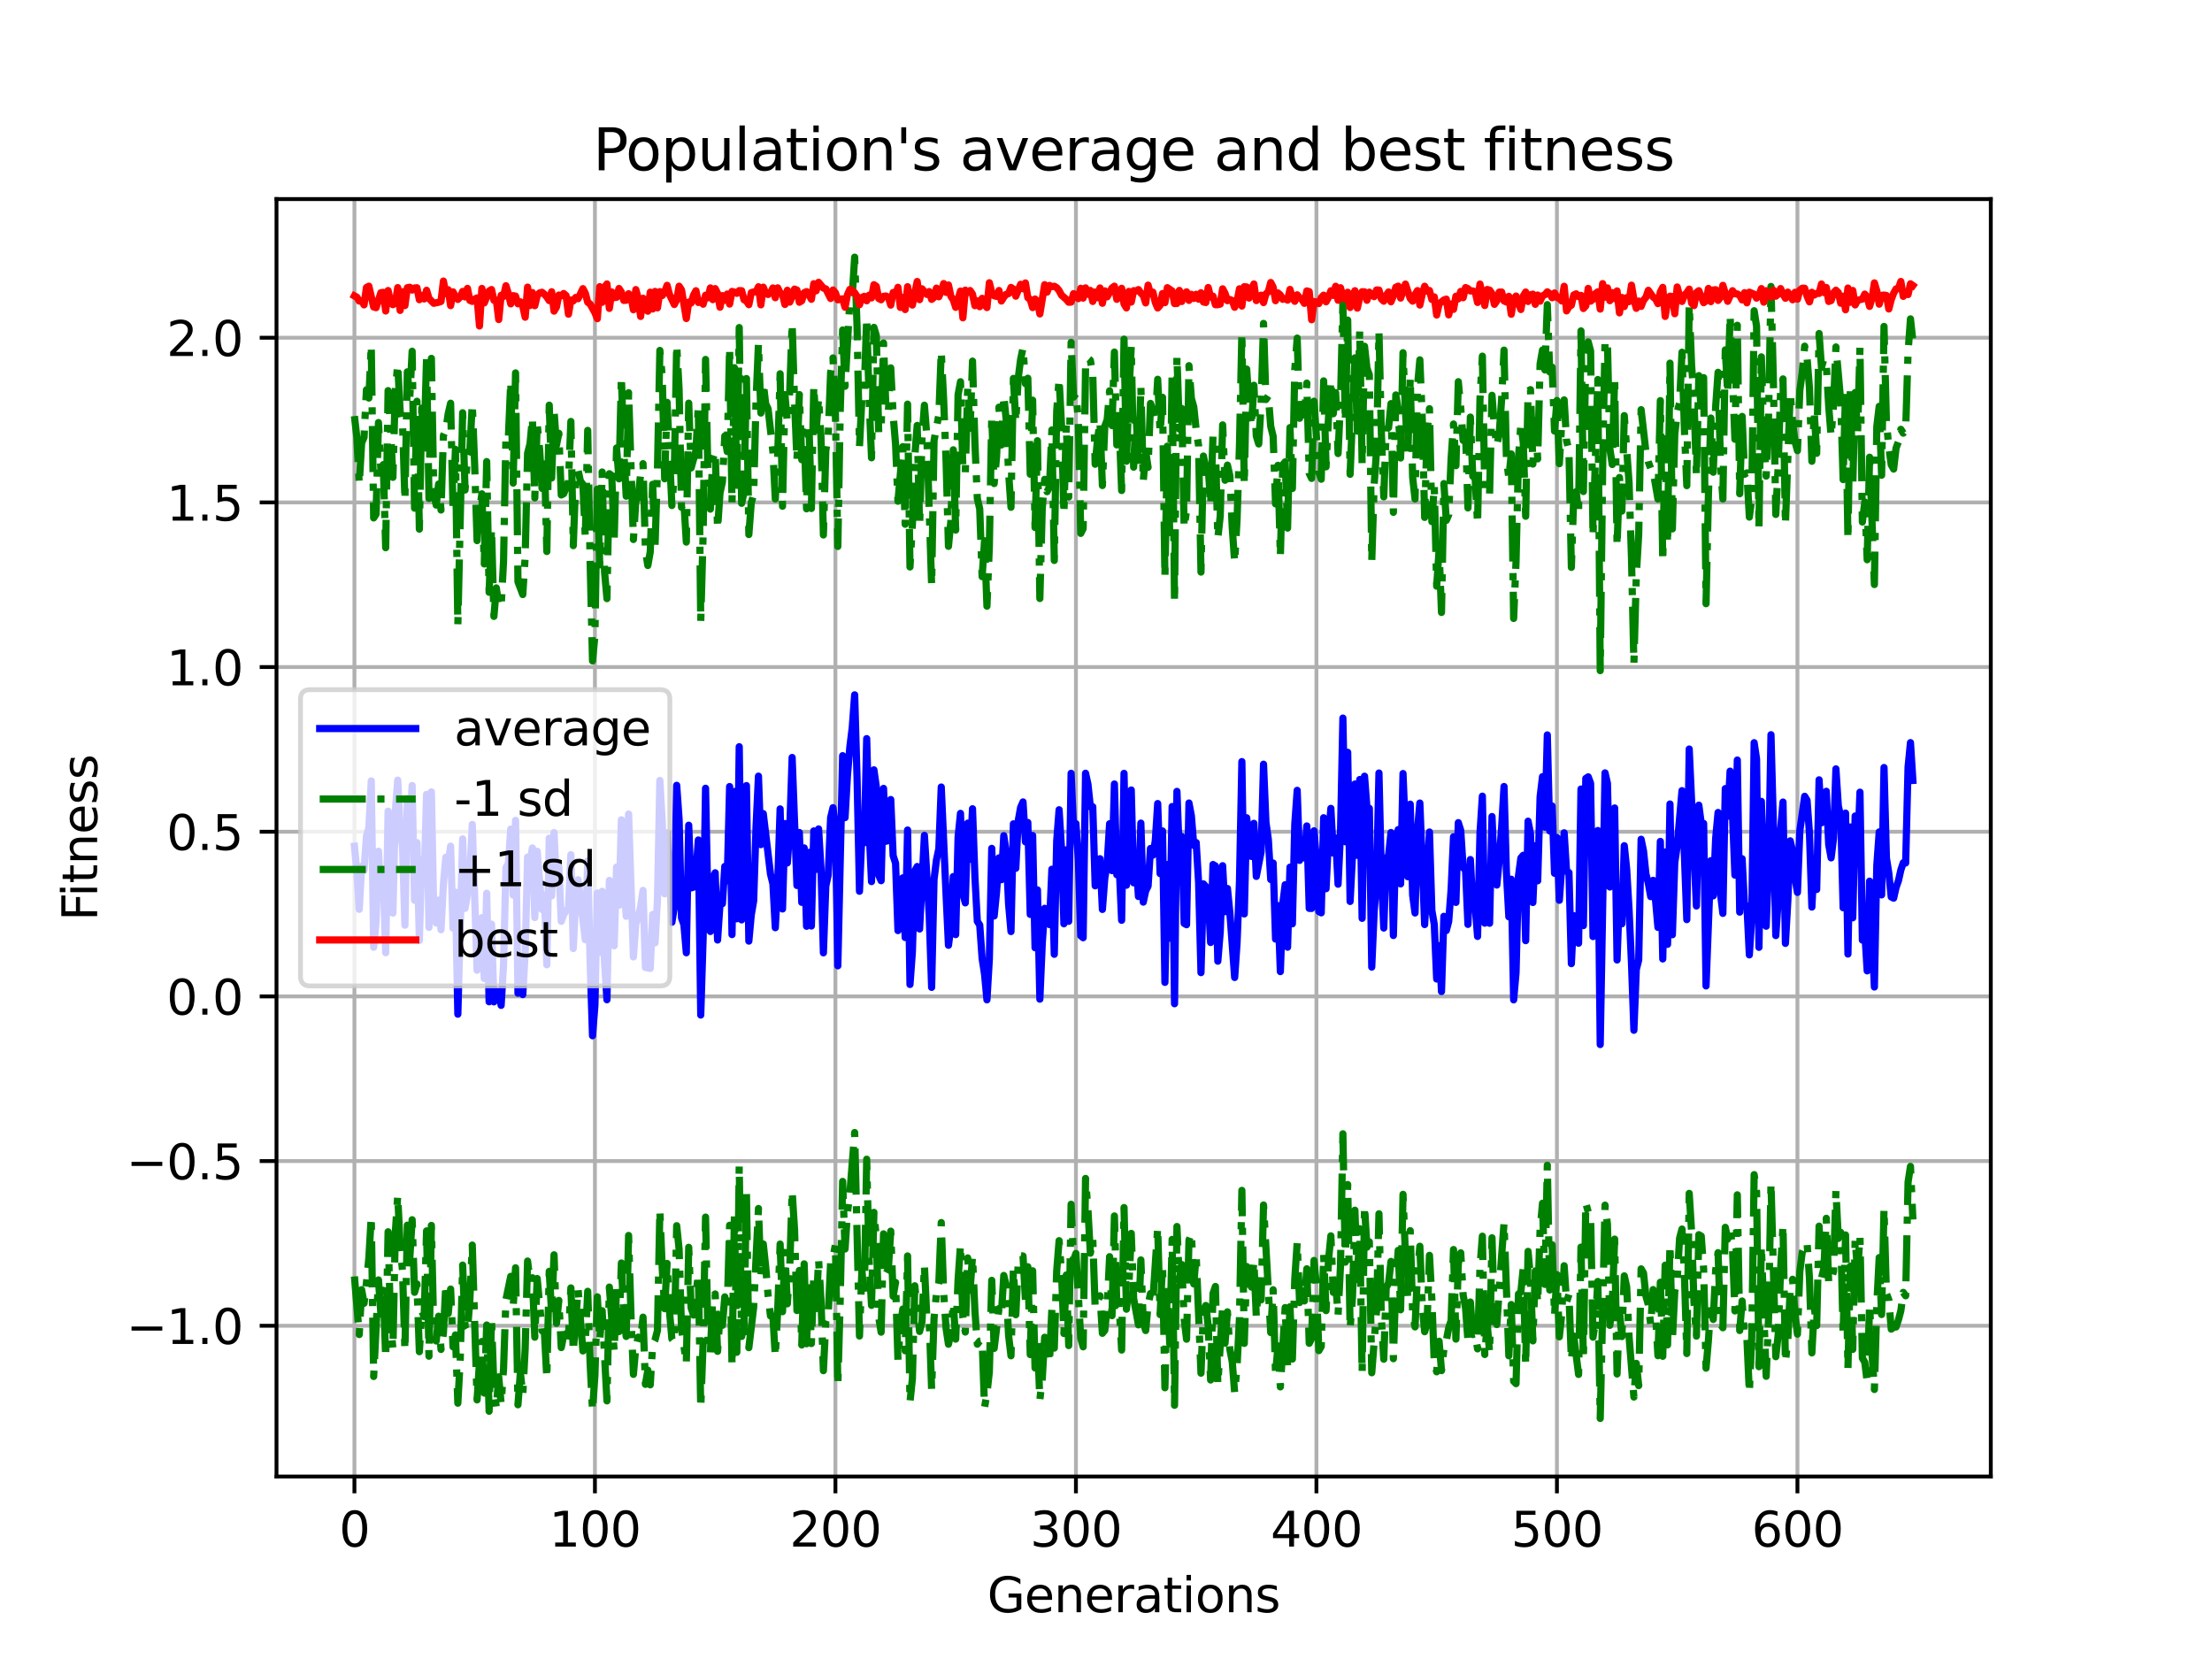 <?xml version="1.0" encoding="utf-8" standalone="no"?>
<!DOCTYPE svg PUBLIC "-//W3C//DTD SVG 1.1//EN"
  "http://www.w3.org/Graphics/SVG/1.1/DTD/svg11.dtd">
<svg xmlns:xlink="http://www.w3.org/1999/xlink" width="460.8pt" height="345.6pt" viewBox="0 0 460.8 345.6" xmlns="http://www.w3.org/2000/svg" version="1.1">
 <defs>
  <style type="text/css">*{stroke-linejoin: round; stroke-linecap: butt}</style>
 </defs>
 <g id="figure_1">
  <g id="patch_1">
   <path d="M 0 345.6 
L 460.8 345.6 
L 460.8 0 
L 0 0 
z
" style="fill: #ffffff"/>
  </g>
  <g id="axes_1">
   <g id="patch_2">
    <path d="M 57.6 307.584 
L 414.72 307.584 
L 414.72 41.472 
L 57.6 41.472 
z
" style="fill: #ffffff"/>
   </g>
   <g id="matplotlib.axis_1">
    <g id="xtick_1">
     <g id="line2d_1">
      <path d="M 73.833 307.584 
L 73.833 41.472 
" clip-path="url(#pdfb71cc719)" style="fill: none; stroke: #b0b0b0; stroke-width: 0.8; stroke-linecap: square"/>
     </g>
     <g id="line2d_2">
      <defs>
       <path id="m1e2fba7148" d="M 0 0 
L 0 3.5 
" style="stroke: #000000; stroke-width: 0.8"/>
      </defs>
      <g>
       <use xlink:href="#m1e2fba7148" x="73.833" y="307.584" style="stroke: #000000; stroke-width: 0.8"/>
      </g>
     </g>
     <g id="text_1">
      <!-- 0 -->
      <g transform="translate(70.651 322.182) scale(0.1 -0.1)">
       <defs>
        <path id="DejaVuSans-30" d="M 2034 4250 
Q 1547 4250 1301 3770 
Q 1056 3291 1056 2328 
Q 1056 1369 1301 889 
Q 1547 409 2034 409 
Q 2525 409 2770 889 
Q 3016 1369 3016 2328 
Q 3016 3291 2770 3770 
Q 2525 4250 2034 4250 
z
M 2034 4750 
Q 2819 4750 3233 4129 
Q 3647 3509 3647 2328 
Q 3647 1150 3233 529 
Q 2819 -91 2034 -91 
Q 1250 -91 836 529 
Q 422 1150 422 2328 
Q 422 3509 836 4129 
Q 1250 4750 2034 4750 
z
" transform="scale(0.016)"/>
       </defs>
       <use xlink:href="#DejaVuSans-30"/>
      </g>
     </g>
    </g>
    <g id="xtick_2">
     <g id="line2d_3">
      <path d="M 123.934 307.584 
L 123.934 41.472 
" clip-path="url(#pdfb71cc719)" style="fill: none; stroke: #b0b0b0; stroke-width: 0.8; stroke-linecap: square"/>
     </g>
     <g id="line2d_4">
      <g>
       <use xlink:href="#m1e2fba7148" x="123.934" y="307.584" style="stroke: #000000; stroke-width: 0.8"/>
      </g>
     </g>
     <g id="text_2">
      <!-- 100 -->
      <g transform="translate(114.39 322.182) scale(0.1 -0.1)">
       <defs>
        <path id="DejaVuSans-31" d="M 794 531 
L 1825 531 
L 1825 4091 
L 703 3866 
L 703 4441 
L 1819 4666 
L 2450 4666 
L 2450 531 
L 3481 531 
L 3481 0 
L 794 0 
L 794 531 
z
" transform="scale(0.016)"/>
       </defs>
       <use xlink:href="#DejaVuSans-31"/>
       <use xlink:href="#DejaVuSans-30" x="63.623"/>
       <use xlink:href="#DejaVuSans-30" x="127.246"/>
      </g>
     </g>
    </g>
    <g id="xtick_3">
     <g id="line2d_5">
      <path d="M 174.035 307.584 
L 174.035 41.472 
" clip-path="url(#pdfb71cc719)" style="fill: none; stroke: #b0b0b0; stroke-width: 0.8; stroke-linecap: square"/>
     </g>
     <g id="line2d_6">
      <g>
       <use xlink:href="#m1e2fba7148" x="174.035" y="307.584" style="stroke: #000000; stroke-width: 0.8"/>
      </g>
     </g>
     <g id="text_3">
      <!-- 200 -->
      <g transform="translate(164.491 322.182) scale(0.1 -0.1)">
       <defs>
        <path id="DejaVuSans-32" d="M 1228 531 
L 3431 531 
L 3431 0 
L 469 0 
L 469 531 
Q 828 903 1448 1529 
Q 2069 2156 2228 2338 
Q 2531 2678 2651 2914 
Q 2772 3150 2772 3378 
Q 2772 3750 2511 3984 
Q 2250 4219 1831 4219 
Q 1534 4219 1204 4116 
Q 875 4013 500 3803 
L 500 4441 
Q 881 4594 1212 4672 
Q 1544 4750 1819 4750 
Q 2544 4750 2975 4387 
Q 3406 4025 3406 3419 
Q 3406 3131 3298 2873 
Q 3191 2616 2906 2266 
Q 2828 2175 2409 1742 
Q 1991 1309 1228 531 
z
" transform="scale(0.016)"/>
       </defs>
       <use xlink:href="#DejaVuSans-32"/>
       <use xlink:href="#DejaVuSans-30" x="63.623"/>
       <use xlink:href="#DejaVuSans-30" x="127.246"/>
      </g>
     </g>
    </g>
    <g id="xtick_4">
     <g id="line2d_7">
      <path d="M 224.136 307.584 
L 224.136 41.472 
" clip-path="url(#pdfb71cc719)" style="fill: none; stroke: #b0b0b0; stroke-width: 0.8; stroke-linecap: square"/>
     </g>
     <g id="line2d_8">
      <g>
       <use xlink:href="#m1e2fba7148" x="224.136" y="307.584" style="stroke: #000000; stroke-width: 0.8"/>
      </g>
     </g>
     <g id="text_4">
      <!-- 300 -->
      <g transform="translate(214.592 322.182) scale(0.1 -0.1)">
       <defs>
        <path id="DejaVuSans-33" d="M 2597 2516 
Q 3050 2419 3304 2112 
Q 3559 1806 3559 1356 
Q 3559 666 3084 287 
Q 2609 -91 1734 -91 
Q 1441 -91 1130 -33 
Q 819 25 488 141 
L 488 750 
Q 750 597 1062 519 
Q 1375 441 1716 441 
Q 2309 441 2620 675 
Q 2931 909 2931 1356 
Q 2931 1769 2642 2001 
Q 2353 2234 1838 2234 
L 1294 2234 
L 1294 2753 
L 1863 2753 
Q 2328 2753 2575 2939 
Q 2822 3125 2822 3475 
Q 2822 3834 2567 4026 
Q 2313 4219 1838 4219 
Q 1578 4219 1281 4162 
Q 984 4106 628 3988 
L 628 4550 
Q 988 4650 1302 4700 
Q 1616 4750 1894 4750 
Q 2613 4750 3031 4423 
Q 3450 4097 3450 3541 
Q 3450 3153 3228 2886 
Q 3006 2619 2597 2516 
z
" transform="scale(0.016)"/>
       </defs>
       <use xlink:href="#DejaVuSans-33"/>
       <use xlink:href="#DejaVuSans-30" x="63.623"/>
       <use xlink:href="#DejaVuSans-30" x="127.246"/>
      </g>
     </g>
    </g>
    <g id="xtick_5">
     <g id="line2d_9">
      <path d="M 274.237 307.584 
L 274.237 41.472 
" clip-path="url(#pdfb71cc719)" style="fill: none; stroke: #b0b0b0; stroke-width: 0.8; stroke-linecap: square"/>
     </g>
     <g id="line2d_10">
      <g>
       <use xlink:href="#m1e2fba7148" x="274.237" y="307.584" style="stroke: #000000; stroke-width: 0.8"/>
      </g>
     </g>
     <g id="text_5">
      <!-- 400 -->
      <g transform="translate(264.693 322.182) scale(0.1 -0.1)">
       <defs>
        <path id="DejaVuSans-34" d="M 2419 4116 
L 825 1625 
L 2419 1625 
L 2419 4116 
z
M 2253 4666 
L 3047 4666 
L 3047 1625 
L 3713 1625 
L 3713 1100 
L 3047 1100 
L 3047 0 
L 2419 0 
L 2419 1100 
L 313 1100 
L 313 1709 
L 2253 4666 
z
" transform="scale(0.016)"/>
       </defs>
       <use xlink:href="#DejaVuSans-34"/>
       <use xlink:href="#DejaVuSans-30" x="63.623"/>
       <use xlink:href="#DejaVuSans-30" x="127.246"/>
      </g>
     </g>
    </g>
    <g id="xtick_6">
     <g id="line2d_11">
      <path d="M 324.338 307.584 
L 324.338 41.472 
" clip-path="url(#pdfb71cc719)" style="fill: none; stroke: #b0b0b0; stroke-width: 0.8; stroke-linecap: square"/>
     </g>
     <g id="line2d_12">
      <g>
       <use xlink:href="#m1e2fba7148" x="324.338" y="307.584" style="stroke: #000000; stroke-width: 0.8"/>
      </g>
     </g>
     <g id="text_6">
      <!-- 500 -->
      <g transform="translate(314.794 322.182) scale(0.1 -0.1)">
       <defs>
        <path id="DejaVuSans-35" d="M 691 4666 
L 3169 4666 
L 3169 4134 
L 1269 4134 
L 1269 2991 
Q 1406 3038 1543 3061 
Q 1681 3084 1819 3084 
Q 2600 3084 3056 2656 
Q 3513 2228 3513 1497 
Q 3513 744 3044 326 
Q 2575 -91 1722 -91 
Q 1428 -91 1123 -41 
Q 819 9 494 109 
L 494 744 
Q 775 591 1075 516 
Q 1375 441 1709 441 
Q 2250 441 2565 725 
Q 2881 1009 2881 1497 
Q 2881 1984 2565 2268 
Q 2250 2553 1709 2553 
Q 1456 2553 1204 2497 
Q 953 2441 691 2322 
L 691 4666 
z
" transform="scale(0.016)"/>
       </defs>
       <use xlink:href="#DejaVuSans-35"/>
       <use xlink:href="#DejaVuSans-30" x="63.623"/>
       <use xlink:href="#DejaVuSans-30" x="127.246"/>
      </g>
     </g>
    </g>
    <g id="xtick_7">
     <g id="line2d_13">
      <path d="M 374.439 307.584 
L 374.439 41.472 
" clip-path="url(#pdfb71cc719)" style="fill: none; stroke: #b0b0b0; stroke-width: 0.8; stroke-linecap: square"/>
     </g>
     <g id="line2d_14">
      <g>
       <use xlink:href="#m1e2fba7148" x="374.439" y="307.584" style="stroke: #000000; stroke-width: 0.8"/>
      </g>
     </g>
     <g id="text_7">
      <!-- 600 -->
      <g transform="translate(364.895 322.182) scale(0.1 -0.1)">
       <defs>
        <path id="DejaVuSans-36" d="M 2113 2584 
Q 1688 2584 1439 2293 
Q 1191 2003 1191 1497 
Q 1191 994 1439 701 
Q 1688 409 2113 409 
Q 2538 409 2786 701 
Q 3034 994 3034 1497 
Q 3034 2003 2786 2293 
Q 2538 2584 2113 2584 
z
M 3366 4563 
L 3366 3988 
Q 3128 4100 2886 4159 
Q 2644 4219 2406 4219 
Q 1781 4219 1451 3797 
Q 1122 3375 1075 2522 
Q 1259 2794 1537 2939 
Q 1816 3084 2150 3084 
Q 2853 3084 3261 2657 
Q 3669 2231 3669 1497 
Q 3669 778 3244 343 
Q 2819 -91 2113 -91 
Q 1303 -91 875 529 
Q 447 1150 447 2328 
Q 447 3434 972 4092 
Q 1497 4750 2381 4750 
Q 2619 4750 2861 4703 
Q 3103 4656 3366 4563 
z
" transform="scale(0.016)"/>
       </defs>
       <use xlink:href="#DejaVuSans-36"/>
       <use xlink:href="#DejaVuSans-30" x="63.623"/>
       <use xlink:href="#DejaVuSans-30" x="127.246"/>
      </g>
     </g>
    </g>
    <g id="text_8">
     <!-- Generations -->
     <g transform="translate(205.662 335.861) scale(0.1 -0.1)">
      <defs>
       <path id="DejaVuSans-47" d="M 3809 666 
L 3809 1919 
L 2778 1919 
L 2778 2438 
L 4434 2438 
L 4434 434 
Q 4069 175 3628 42 
Q 3188 -91 2688 -91 
Q 1594 -91 976 548 
Q 359 1188 359 2328 
Q 359 3472 976 4111 
Q 1594 4750 2688 4750 
Q 3144 4750 3555 4637 
Q 3966 4525 4313 4306 
L 4313 3634 
Q 3963 3931 3569 4081 
Q 3175 4231 2741 4231 
Q 1884 4231 1454 3753 
Q 1025 3275 1025 2328 
Q 1025 1384 1454 906 
Q 1884 428 2741 428 
Q 3075 428 3337 486 
Q 3600 544 3809 666 
z
" transform="scale(0.016)"/>
       <path id="DejaVuSans-65" d="M 3597 1894 
L 3597 1613 
L 953 1613 
Q 991 1019 1311 708 
Q 1631 397 2203 397 
Q 2534 397 2845 478 
Q 3156 559 3463 722 
L 3463 178 
Q 3153 47 2828 -22 
Q 2503 -91 2169 -91 
Q 1331 -91 842 396 
Q 353 884 353 1716 
Q 353 2575 817 3079 
Q 1281 3584 2069 3584 
Q 2775 3584 3186 3129 
Q 3597 2675 3597 1894 
z
M 3022 2063 
Q 3016 2534 2758 2815 
Q 2500 3097 2075 3097 
Q 1594 3097 1305 2825 
Q 1016 2553 972 2059 
L 3022 2063 
z
" transform="scale(0.016)"/>
       <path id="DejaVuSans-6e" d="M 3513 2113 
L 3513 0 
L 2938 0 
L 2938 2094 
Q 2938 2591 2744 2837 
Q 2550 3084 2163 3084 
Q 1697 3084 1428 2787 
Q 1159 2491 1159 1978 
L 1159 0 
L 581 0 
L 581 3500 
L 1159 3500 
L 1159 2956 
Q 1366 3272 1645 3428 
Q 1925 3584 2291 3584 
Q 2894 3584 3203 3211 
Q 3513 2838 3513 2113 
z
" transform="scale(0.016)"/>
       <path id="DejaVuSans-72" d="M 2631 2963 
Q 2534 3019 2420 3045 
Q 2306 3072 2169 3072 
Q 1681 3072 1420 2755 
Q 1159 2438 1159 1844 
L 1159 0 
L 581 0 
L 581 3500 
L 1159 3500 
L 1159 2956 
Q 1341 3275 1631 3429 
Q 1922 3584 2338 3584 
Q 2397 3584 2469 3576 
Q 2541 3569 2628 3553 
L 2631 2963 
z
" transform="scale(0.016)"/>
       <path id="DejaVuSans-61" d="M 2194 1759 
Q 1497 1759 1228 1600 
Q 959 1441 959 1056 
Q 959 750 1161 570 
Q 1363 391 1709 391 
Q 2188 391 2477 730 
Q 2766 1069 2766 1631 
L 2766 1759 
L 2194 1759 
z
M 3341 1997 
L 3341 0 
L 2766 0 
L 2766 531 
Q 2569 213 2275 61 
Q 1981 -91 1556 -91 
Q 1019 -91 701 211 
Q 384 513 384 1019 
Q 384 1609 779 1909 
Q 1175 2209 1959 2209 
L 2766 2209 
L 2766 2266 
Q 2766 2663 2505 2880 
Q 2244 3097 1772 3097 
Q 1472 3097 1187 3025 
Q 903 2953 641 2809 
L 641 3341 
Q 956 3463 1253 3523 
Q 1550 3584 1831 3584 
Q 2591 3584 2966 3190 
Q 3341 2797 3341 1997 
z
" transform="scale(0.016)"/>
       <path id="DejaVuSans-74" d="M 1172 4494 
L 1172 3500 
L 2356 3500 
L 2356 3053 
L 1172 3053 
L 1172 1153 
Q 1172 725 1289 603 
Q 1406 481 1766 481 
L 2356 481 
L 2356 0 
L 1766 0 
Q 1100 0 847 248 
Q 594 497 594 1153 
L 594 3053 
L 172 3053 
L 172 3500 
L 594 3500 
L 594 4494 
L 1172 4494 
z
" transform="scale(0.016)"/>
       <path id="DejaVuSans-69" d="M 603 3500 
L 1178 3500 
L 1178 0 
L 603 0 
L 603 3500 
z
M 603 4863 
L 1178 4863 
L 1178 4134 
L 603 4134 
L 603 4863 
z
" transform="scale(0.016)"/>
       <path id="DejaVuSans-6f" d="M 1959 3097 
Q 1497 3097 1228 2736 
Q 959 2375 959 1747 
Q 959 1119 1226 758 
Q 1494 397 1959 397 
Q 2419 397 2687 759 
Q 2956 1122 2956 1747 
Q 2956 2369 2687 2733 
Q 2419 3097 1959 3097 
z
M 1959 3584 
Q 2709 3584 3137 3096 
Q 3566 2609 3566 1747 
Q 3566 888 3137 398 
Q 2709 -91 1959 -91 
Q 1206 -91 779 398 
Q 353 888 353 1747 
Q 353 2609 779 3096 
Q 1206 3584 1959 3584 
z
" transform="scale(0.016)"/>
       <path id="DejaVuSans-73" d="M 2834 3397 
L 2834 2853 
Q 2591 2978 2328 3040 
Q 2066 3103 1784 3103 
Q 1356 3103 1142 2972 
Q 928 2841 928 2578 
Q 928 2378 1081 2264 
Q 1234 2150 1697 2047 
L 1894 2003 
Q 2506 1872 2764 1633 
Q 3022 1394 3022 966 
Q 3022 478 2636 193 
Q 2250 -91 1575 -91 
Q 1294 -91 989 -36 
Q 684 19 347 128 
L 347 722 
Q 666 556 975 473 
Q 1284 391 1588 391 
Q 1994 391 2212 530 
Q 2431 669 2431 922 
Q 2431 1156 2273 1281 
Q 2116 1406 1581 1522 
L 1381 1569 
Q 847 1681 609 1914 
Q 372 2147 372 2553 
Q 372 3047 722 3315 
Q 1072 3584 1716 3584 
Q 2034 3584 2315 3537 
Q 2597 3491 2834 3397 
z
" transform="scale(0.016)"/>
      </defs>
      <use xlink:href="#DejaVuSans-47"/>
      <use xlink:href="#DejaVuSans-65" x="77.49"/>
      <use xlink:href="#DejaVuSans-6e" x="139.014"/>
      <use xlink:href="#DejaVuSans-65" x="202.393"/>
      <use xlink:href="#DejaVuSans-72" x="263.916"/>
      <use xlink:href="#DejaVuSans-61" x="305.029"/>
      <use xlink:href="#DejaVuSans-74" x="366.309"/>
      <use xlink:href="#DejaVuSans-69" x="405.518"/>
      <use xlink:href="#DejaVuSans-6f" x="433.301"/>
      <use xlink:href="#DejaVuSans-6e" x="494.482"/>
      <use xlink:href="#DejaVuSans-73" x="557.861"/>
     </g>
    </g>
   </g>
   <g id="matplotlib.axis_2">
    <g id="ytick_1">
     <g id="line2d_15">
      <path d="M 57.6 276.174 
L 414.72 276.174 
" clip-path="url(#pdfb71cc719)" style="fill: none; stroke: #b0b0b0; stroke-width: 0.8; stroke-linecap: square"/>
     </g>
     <g id="line2d_16">
      <defs>
       <path id="mff6ed1b938" d="M 0 0 
L -3.5 0 
" style="stroke: #000000; stroke-width: 0.8"/>
      </defs>
      <g>
       <use xlink:href="#mff6ed1b938" x="57.6" y="276.174" style="stroke: #000000; stroke-width: 0.8"/>
      </g>
     </g>
     <g id="text_9">
      <!-- −1.0 -->
      <g transform="translate(26.317 279.973) scale(0.1 -0.1)">
       <defs>
        <path id="DejaVuSans-2212" d="M 678 2272 
L 4684 2272 
L 4684 1741 
L 678 1741 
L 678 2272 
z
" transform="scale(0.016)"/>
        <path id="DejaVuSans-2e" d="M 684 794 
L 1344 794 
L 1344 0 
L 684 0 
L 684 794 
z
" transform="scale(0.016)"/>
       </defs>
       <use xlink:href="#DejaVuSans-2212"/>
       <use xlink:href="#DejaVuSans-31" x="83.789"/>
       <use xlink:href="#DejaVuSans-2e" x="147.412"/>
       <use xlink:href="#DejaVuSans-30" x="179.199"/>
      </g>
     </g>
    </g>
    <g id="ytick_2">
     <g id="line2d_17">
      <path d="M 57.6 241.871 
L 414.72 241.871 
" clip-path="url(#pdfb71cc719)" style="fill: none; stroke: #b0b0b0; stroke-width: 0.8; stroke-linecap: square"/>
     </g>
     <g id="line2d_18">
      <g>
       <use xlink:href="#mff6ed1b938" x="57.6" y="241.871" style="stroke: #000000; stroke-width: 0.8"/>
      </g>
     </g>
     <g id="text_10">
      <!-- −0.5 -->
      <g transform="translate(26.317 245.67) scale(0.1 -0.1)">
       <use xlink:href="#DejaVuSans-2212"/>
       <use xlink:href="#DejaVuSans-30" x="83.789"/>
       <use xlink:href="#DejaVuSans-2e" x="147.412"/>
       <use xlink:href="#DejaVuSans-35" x="179.199"/>
      </g>
     </g>
    </g>
    <g id="ytick_3">
     <g id="line2d_19">
      <path d="M 57.6 207.568 
L 414.72 207.568 
" clip-path="url(#pdfb71cc719)" style="fill: none; stroke: #b0b0b0; stroke-width: 0.8; stroke-linecap: square"/>
     </g>
     <g id="line2d_20">
      <g>
       <use xlink:href="#mff6ed1b938" x="57.6" y="207.568" style="stroke: #000000; stroke-width: 0.8"/>
      </g>
     </g>
     <g id="text_11">
      <!-- 0.0 -->
      <g transform="translate(34.697 211.367) scale(0.1 -0.1)">
       <use xlink:href="#DejaVuSans-30"/>
       <use xlink:href="#DejaVuSans-2e" x="63.623"/>
       <use xlink:href="#DejaVuSans-30" x="95.41"/>
      </g>
     </g>
    </g>
    <g id="ytick_4">
     <g id="line2d_21">
      <path d="M 57.6 173.265 
L 414.72 173.265 
" clip-path="url(#pdfb71cc719)" style="fill: none; stroke: #b0b0b0; stroke-width: 0.8; stroke-linecap: square"/>
     </g>
     <g id="line2d_22">
      <g>
       <use xlink:href="#mff6ed1b938" x="57.6" y="173.265" style="stroke: #000000; stroke-width: 0.8"/>
      </g>
     </g>
     <g id="text_12">
      <!-- 0.5 -->
      <g transform="translate(34.697 177.064) scale(0.1 -0.1)">
       <use xlink:href="#DejaVuSans-30"/>
       <use xlink:href="#DejaVuSans-2e" x="63.623"/>
       <use xlink:href="#DejaVuSans-35" x="95.41"/>
      </g>
     </g>
    </g>
    <g id="ytick_5">
     <g id="line2d_23">
      <path d="M 57.6 138.962 
L 414.72 138.962 
" clip-path="url(#pdfb71cc719)" style="fill: none; stroke: #b0b0b0; stroke-width: 0.8; stroke-linecap: square"/>
     </g>
     <g id="line2d_24">
      <g>
       <use xlink:href="#mff6ed1b938" x="57.6" y="138.962" style="stroke: #000000; stroke-width: 0.8"/>
      </g>
     </g>
     <g id="text_13">
      <!-- 1.0 -->
      <g transform="translate(34.697 142.761) scale(0.1 -0.1)">
       <use xlink:href="#DejaVuSans-31"/>
       <use xlink:href="#DejaVuSans-2e" x="63.623"/>
       <use xlink:href="#DejaVuSans-30" x="95.41"/>
      </g>
     </g>
    </g>
    <g id="ytick_6">
     <g id="line2d_25">
      <path d="M 57.6 104.659 
L 414.72 104.659 
" clip-path="url(#pdfb71cc719)" style="fill: none; stroke: #b0b0b0; stroke-width: 0.8; stroke-linecap: square"/>
     </g>
     <g id="line2d_26">
      <g>
       <use xlink:href="#mff6ed1b938" x="57.6" y="104.659" style="stroke: #000000; stroke-width: 0.8"/>
      </g>
     </g>
     <g id="text_14">
      <!-- 1.5 -->
      <g transform="translate(34.697 108.458) scale(0.1 -0.1)">
       <use xlink:href="#DejaVuSans-31"/>
       <use xlink:href="#DejaVuSans-2e" x="63.623"/>
       <use xlink:href="#DejaVuSans-35" x="95.41"/>
      </g>
     </g>
    </g>
    <g id="ytick_7">
     <g id="line2d_27">
      <path d="M 57.6 70.356 
L 414.72 70.356 
" clip-path="url(#pdfb71cc719)" style="fill: none; stroke: #b0b0b0; stroke-width: 0.8; stroke-linecap: square"/>
     </g>
     <g id="line2d_28">
      <g>
       <use xlink:href="#mff6ed1b938" x="57.6" y="70.356" style="stroke: #000000; stroke-width: 0.8"/>
      </g>
     </g>
     <g id="text_15">
      <!-- 2.0 -->
      <g transform="translate(34.697 74.156) scale(0.1 -0.1)">
       <use xlink:href="#DejaVuSans-32"/>
       <use xlink:href="#DejaVuSans-2e" x="63.623"/>
       <use xlink:href="#DejaVuSans-30" x="95.41"/>
      </g>
     </g>
    </g>
    <g id="text_16">
     <!-- Fitness -->
     <g transform="translate(20.238 191.845) rotate(-90) scale(0.1 -0.1)">
      <defs>
       <path id="DejaVuSans-46" d="M 628 4666 
L 3309 4666 
L 3309 4134 
L 1259 4134 
L 1259 2759 
L 3109 2759 
L 3109 2228 
L 1259 2228 
L 1259 0 
L 628 0 
L 628 4666 
z
" transform="scale(0.016)"/>
      </defs>
      <use xlink:href="#DejaVuSans-46"/>
      <use xlink:href="#DejaVuSans-69" x="50.27"/>
      <use xlink:href="#DejaVuSans-74" x="78.053"/>
      <use xlink:href="#DejaVuSans-6e" x="117.262"/>
      <use xlink:href="#DejaVuSans-65" x="180.641"/>
      <use xlink:href="#DejaVuSans-73" x="242.164"/>
      <use xlink:href="#DejaVuSans-73" x="294.264"/>
     </g>
    </g>
   </g>
   <g id="line2d_29">
    <path d="M 73.833 176.29 
L 74.334 181.46 
L 74.835 189.43 
L 75.336 180.467 
L 75.837 181.297 
L 76.338 174.224 
L 76.839 172.477 
L 77.34 162.676 
L 77.841 197.321 
L 78.342 191.914 
L 78.843 177.33 
L 79.344 185.751 
L 79.845 182.793 
L 80.346 198.473 
L 80.847 168.987 
L 81.348 182.26 
L 81.849 190.222 
L 82.35 169.068 
L 82.851 162.514 
L 83.352 172.531 
L 83.853 176.449 
L 84.354 192.733 
L 84.855 166.344 
L 85.356 172.651 
L 85.857 163.633 
L 86.358 187.538 
L 86.859 175.529 
L 87.36 195.905 
L 87.861 179.074 
L 88.362 183.208 
L 88.863 165.481 
L 89.364 193.188 
L 89.865 164.965 
L 90.366 190.162 
L 90.867 192.283 
L 91.368 187.516 
L 91.869 193.68 
L 92.37 184.237 
L 92.871 178.585 
L 93.372 179.896 
L 93.873 176.267 
L 94.374 193.353 
L 94.875 185.85 
L 95.376 211.271 
L 96.378 174.762 
L 96.879 189.228 
L 97.38 186.221 
L 97.881 182.304 
L 98.382 171.741 
L 99.384 202.122 
L 99.885 195.009 
L 100.386 191.168 
L 100.887 203.844 
L 101.388 186.087 
L 101.889 208.683 
L 102.39 192.516 
L 102.891 208.706 
L 103.392 207.863 
L 103.893 206.436 
L 104.394 209.435 
L 104.895 201.052 
L 105.396 180.787 
L 105.897 179.867 
L 106.398 172.712 
L 106.899 186.48 
L 107.4 170.896 
L 107.901 206.914 
L 108.402 204.175 
L 108.903 207.19 
L 109.404 198.452 
L 109.905 178.554 
L 110.406 179.642 
L 110.907 176.643 
L 111.408 191.143 
L 111.909 177.344 
L 112.912 189.471 
L 113.413 186.508 
L 113.914 200.988 
L 114.415 174.623 
L 114.916 186.622 
L 115.417 173.445 
L 115.918 184.217 
L 116.419 180.583 
L 116.92 191.919 
L 117.421 190.534 
L 117.922 189.691 
L 118.423 189.315 
L 118.924 178.045 
L 119.425 197.599 
L 119.926 187.246 
L 120.427 183.277 
L 121.93 195.758 
L 122.431 179.331 
L 122.932 200.459 
L 123.433 215.769 
L 123.934 209.41 
L 124.435 186.024 
L 124.936 198.419 
L 125.437 185.685 
L 125.938 200.473 
L 126.439 208.265 
L 126.94 183.403 
L 127.441 187.247 
L 127.942 197.029 
L 128.443 180.626 
L 128.944 188.577 
L 129.445 170.778 
L 129.946 183.978 
L 130.447 190.887 
L 130.948 169.588 
L 131.95 199.346 
L 132.451 192.496 
L 132.952 191.039 
L 133.453 188.897 
L 133.954 185.489 
L 134.455 201.542 
L 135.457 201.73 
L 135.958 190.501 
L 136.459 196.419 
L 136.96 187.485 
L 137.461 162.58 
L 137.962 171.402 
L 138.463 186.186 
L 138.964 173.506 
L 139.966 192.12 
L 140.467 189.066 
L 140.968 163.596 
L 141.469 170.684 
L 141.97 191.212 
L 142.471 192.638 
L 142.972 198.475 
L 143.473 171.909 
L 143.974 184.967 
L 144.475 184.81 
L 144.976 181.868 
L 145.477 174.985 
L 145.978 211.451 
L 146.479 195.208 
L 146.98 164.211 
L 147.481 188.936 
L 147.982 194.046 
L 148.483 182.849 
L 148.984 181.815 
L 149.485 195.823 
L 149.986 188.328 
L 150.487 188.254 
L 150.988 180.492 
L 151.489 183.495 
L 151.99 163.852 
L 152.491 194.692 
L 152.992 164.875 
L 153.493 191.399 
L 153.994 155.555 
L 154.495 191.628 
L 154.996 189.444 
L 155.497 163.653 
L 155.998 196.049 
L 156.499 190.618 
L 157 187.674 
L 157.501 172.152 
L 158.002 161.686 
L 158.503 175.956 
L 159.004 169.497 
L 160.507 182.08 
L 161.008 184.111 
L 161.509 193.257 
L 162.011 183.887 
L 162.512 168.51 
L 163.013 189.355 
L 163.514 171.557 
L 164.015 179.764 
L 164.516 172.837 
L 165.017 157.797 
L 166.019 184.463 
L 166.52 173.428 
L 167.021 187.975 
L 167.522 176.636 
L 168.023 192.962 
L 168.524 177.56 
L 169.025 192.903 
L 169.526 173.097 
L 170.027 181.111 
L 170.528 172.686 
L 171.029 180.999 
L 171.53 198.491 
L 172.031 184.568 
L 172.532 182.289 
L 173.033 170.353 
L 173.534 168.256 
L 174.035 172.788 
L 174.536 201.193 
L 175.538 157.424 
L 176.039 170.332 
L 176.54 161.525 
L 177.041 155.593 
L 177.542 151.546 
L 178.043 144.749 
L 178.544 162.23 
L 179.045 185.666 
L 179.546 173.865 
L 180.047 175.564 
L 180.548 153.869 
L 181.049 172.759 
L 181.55 183.652 
L 182.051 160.372 
L 182.552 163.9 
L 183.053 182.329 
L 183.554 183.463 
L 184.055 164.236 
L 184.556 175.25 
L 185.057 175.111 
L 185.558 166.556 
L 186.059 178.266 
L 186.56 179.818 
L 187.061 193.856 
L 188.063 182.875 
L 188.564 195.3 
L 189.065 172.909 
L 189.566 205.083 
L 190.067 198.258 
L 190.568 181.448 
L 191.069 180.511 
L 191.57 193.525 
L 192.572 174.023 
L 193.574 190.677 
L 194.075 205.686 
L 194.576 183.228 
L 195.077 179.152 
L 195.578 176.81 
L 196.079 163.953 
L 197.081 186.316 
L 197.582 196.92 
L 198.083 193.167 
L 198.584 182.607 
L 199.085 194.698 
L 199.586 174.393 
L 200.087 169.438 
L 200.588 186.156 
L 201.089 188.084 
L 201.59 171.475 
L 202.091 179.004 
L 202.592 168.48 
L 203.093 182.683 
L 203.594 191.925 
L 204.095 192.701 
L 204.596 199.701 
L 205.097 202.925 
L 205.598 208.282 
L 206.099 199.753 
L 206.6 176.729 
L 207.101 190.816 
L 207.602 185.811 
L 208.103 178.708 
L 208.604 183.262 
L 209.105 174.079 
L 209.606 177.562 
L 210.107 188.329 
L 210.608 194.058 
L 211.109 171.622 
L 211.611 180.882 
L 212.112 170.988 
L 212.613 168.2 
L 213.114 167.058 
L 213.615 175.368 
L 214.116 171.335 
L 214.617 190.488 
L 215.118 174.046 
L 215.619 197.435 
L 216.12 185.383 
L 216.621 208.143 
L 217.122 196.504 
L 217.623 189.216 
L 218.124 190.659 
L 218.625 192.606 
L 219.126 181.083 
L 219.627 198.794 
L 220.128 175.241 
L 220.629 168.684 
L 221.13 176.787 
L 221.631 192.44 
L 222.132 177.04 
L 222.633 191.924 
L 223.134 161.095 
L 223.635 172.638 
L 224.136 171.578 
L 224.637 179.054 
L 225.138 194.935 
L 225.639 195.344 
L 226.14 161.082 
L 226.641 163.372 
L 227.142 168.055 
L 227.643 168.068 
L 228.144 184.532 
L 228.645 181.308 
L 229.146 178.887 
L 229.647 189.449 
L 230.148 182.958 
L 230.649 179.81 
L 231.15 171.598 
L 231.651 181.37 
L 232.152 163.323 
L 232.653 182.223 
L 233.154 180.527 
L 233.655 191.712 
L 234.156 161.107 
L 234.657 184.412 
L 235.659 164.57 
L 236.16 183.906 
L 236.661 179.525 
L 237.162 186.766 
L 237.663 171.469 
L 238.164 187.925 
L 238.665 185.586 
L 239.166 184.601 
L 239.667 176.754 
L 240.168 178.145 
L 240.669 175.162 
L 241.17 167.393 
L 241.671 181.989 
L 242.172 173.103 
L 242.673 204.646 
L 243.174 180.099 
L 243.675 195.445 
L 244.176 168.015 
L 244.677 209.095 
L 245.178 164.861 
L 245.679 178.12 
L 246.18 174.254 
L 246.681 192.359 
L 247.182 192.636 
L 247.683 167.281 
L 248.184 169.951 
L 248.685 176.115 
L 249.186 175.525 
L 249.687 183.78 
L 250.188 202.615 
L 250.689 184.126 
L 251.19 184.671 
L 251.691 186.692 
L 252.192 196.336 
L 252.693 180.094 
L 253.194 180.394 
L 253.695 200.231 
L 254.196 194.164 
L 254.697 180.342 
L 255.198 189.924 
L 255.699 185.086 
L 256.2 190.091 
L 257.202 203.626 
L 257.703 196.428 
L 258.204 183.667 
L 258.705 158.655 
L 259.206 190.39 
L 259.707 170.36 
L 260.208 175.179 
L 260.709 178.418 
L 261.211 171.517 
L 261.712 182.57 
L 262.714 177.443 
L 263.215 159.198 
L 263.716 171.259 
L 264.217 174.881 
L 264.718 183.213 
L 265.219 179.786 
L 265.72 195.625 
L 266.221 188.649 
L 266.722 202.405 
L 267.223 188.258 
L 267.724 184.3 
L 268.225 197.317 
L 268.726 180.647 
L 269.227 192.444 
L 269.728 171.693 
L 270.229 164.646 
L 270.73 179.239 
L 271.231 176.719 
L 271.732 178.723 
L 272.233 172.06 
L 272.734 189.226 
L 273.235 189.244 
L 273.736 173.076 
L 274.237 179.194 
L 274.738 189.884 
L 275.239 190.16 
L 275.74 170.351 
L 276.241 185.136 
L 276.742 174.891 
L 277.243 168.401 
L 277.744 177.705 
L 278.245 174.553 
L 278.746 184.202 
L 279.247 173.652 
L 279.748 149.591 
L 280.249 175.348 
L 280.75 156.719 
L 281.251 187.788 
L 281.752 178.131 
L 282.253 163.326 
L 282.754 178.184 
L 283.255 162.388 
L 283.756 191.306 
L 284.257 161.699 
L 284.758 168.241 
L 285.259 168.394 
L 285.76 201.46 
L 286.261 189.969 
L 286.762 183.411 
L 287.263 161.033 
L 287.764 182.329 
L 288.265 193.326 
L 288.766 178.884 
L 289.267 178.171 
L 289.768 173.429 
L 290.269 194.884 
L 290.77 174.822 
L 291.271 172.818 
L 291.772 184.132 
L 292.273 161.14 
L 292.774 173.504 
L 293.275 182.641 
L 293.776 167.524 
L 294.277 186.443 
L 294.778 190.189 
L 295.279 173.027 
L 295.78 167.289 
L 296.782 192.603 
L 297.784 173.324 
L 298.285 189.673 
L 298.786 192.574 
L 299.287 203.943 
L 299.788 196.985 
L 300.289 206.555 
L 300.79 190.887 
L 301.291 193.843 
L 301.792 191.931 
L 302.293 185.315 
L 302.794 174.318 
L 303.295 187.986 
L 303.796 171.371 
L 304.297 172.997 
L 304.798 180.756 
L 305.299 181.268 
L 305.8 192.569 
L 306.301 179.062 
L 306.802 188.602 
L 307.303 188.759 
L 307.804 195.074 
L 308.305 173.614 
L 308.806 165.855 
L 309.307 192.313 
L 309.808 188.867 
L 310.309 192.33 
L 310.811 170.1 
L 311.312 181.826 
L 311.813 184.369 
L 312.314 179.187 
L 312.815 172.413 
L 313.316 163.841 
L 313.817 181.84 
L 314.318 190.989 
L 314.819 183.158 
L 315.32 208.284 
L 315.821 202.611 
L 316.322 182.517 
L 316.823 178.743 
L 317.324 178.169 
L 317.825 195.955 
L 318.326 171.066 
L 318.827 173.667 
L 319.328 188.004 
L 319.829 176.185 
L 320.33 183.484 
L 320.831 165.996 
L 321.332 161.79 
L 321.833 172.317 
L 322.334 153.097 
L 322.835 173.103 
L 323.336 167.9 
L 323.837 181.92 
L 324.338 174.475 
L 324.839 187.546 
L 325.841 173.49 
L 326.342 181.519 
L 326.843 181.778 
L 327.344 200.746 
L 327.845 190.747 
L 328.346 192.213 
L 328.847 196.491 
L 329.348 164.369 
L 329.849 192.818 
L 330.35 162.169 
L 330.851 161.827 
L 331.352 163.171 
L 331.853 195.109 
L 332.855 173.009 
L 333.356 217.595 
L 334.358 161.007 
L 334.859 163.179 
L 335.36 184.779 
L 335.861 184.164 
L 336.362 168.313 
L 336.863 199.982 
L 337.364 186.284 
L 337.865 192.452 
L 338.366 176.182 
L 338.867 181.04 
L 339.368 189.578 
L 339.869 200.657 
L 340.37 214.622 
L 340.871 201.958 
L 341.372 199.982 
L 341.873 174.833 
L 342.374 177.268 
L 342.875 182.054 
L 343.376 184.009 
L 343.877 186.784 
L 344.378 183.39 
L 344.879 187.527 
L 345.38 193.193 
L 345.881 175.283 
L 346.382 199.764 
L 346.883 177.488 
L 347.384 196.721 
L 347.885 167.489 
L 348.386 194.724 
L 348.887 179.707 
L 349.388 176.252 
L 350.39 164.705 
L 351.392 191.569 
L 351.893 156.036 
L 353.396 188.734 
L 353.897 167.728 
L 354.398 171.523 
L 354.899 171.537 
L 355.4 205.386 
L 356.402 179.289 
L 356.903 186.616 
L 357.404 174.663 
L 357.905 169.255 
L 358.406 186.156 
L 358.907 190.271 
L 359.408 164.28 
L 359.909 170.036 
L 360.411 160.644 
L 360.912 169.703 
L 361.413 182.302 
L 361.914 158.332 
L 362.415 190.015 
L 362.916 178.887 
L 363.417 188.692 
L 363.918 188.708 
L 364.419 198.919 
L 364.92 191.202 
L 365.421 154.716 
L 365.922 158.1 
L 366.423 197.344 
L 366.924 166.942 
L 367.425 182.26 
L 367.926 192.946 
L 368.427 180.544 
L 368.928 153.054 
L 369.429 171.756 
L 369.93 194.896 
L 370.431 187.519 
L 370.932 172.886 
L 371.433 167.085 
L 371.934 196.524 
L 372.435 187.718 
L 372.936 175.161 
L 373.437 177.302 
L 373.938 182.907 
L 374.439 185.904 
L 374.94 173.043 
L 375.942 165.888 
L 376.443 166.714 
L 376.944 173.573 
L 377.445 188.961 
L 377.946 179.218 
L 378.447 185.296 
L 378.948 162.451 
L 379.449 171.412 
L 379.95 169.462 
L 380.451 164.843 
L 380.952 175.938 
L 381.453 178.711 
L 381.954 174.685 
L 382.455 160.172 
L 382.956 167.859 
L 383.457 170.138 
L 383.958 189.096 
L 384.459 169.389 
L 384.96 198.741 
L 385.461 172.271 
L 385.962 191.192 
L 386.463 169.99 
L 386.964 177.675 
L 387.465 165.027 
L 387.966 195.837 
L 388.467 194.171 
L 388.968 202.248 
L 389.469 183.563 
L 390.471 205.611 
L 390.972 180.295 
L 391.473 173.309 
L 391.974 186.42 
L 392.475 159.89 
L 392.976 178.723 
L 393.477 181.931 
L 393.978 186.849 
L 394.479 187.105 
L 394.98 184.897 
L 395.481 183.472 
L 395.982 181.24 
L 396.483 179.73 
L 396.984 179.779 
L 397.485 159.814 
L 397.986 154.703 
L 398.487 162.577 
L 398.487 162.577 
" clip-path="url(#pdfb71cc719)" style="fill: none; stroke: #0000ff; stroke-width: 1.5; stroke-linecap: square"/>
   </g>
   <g id="line2d_30">
    <path d="M 73.833 265.904 
L 74.835 278.01 
L 75.336 268.668 
L 75.837 271.502 
L 76.338 267.248 
L 76.839 262.03 
L 77.34 253.419 
L 77.841 286.747 
L 78.843 266.634 
L 79.344 273.722 
L 79.845 268.798 
L 80.346 282.844 
L 80.847 256.602 
L 81.348 275.318 
L 81.849 281.008 
L 82.35 256.826 
L 82.851 249.087 
L 83.352 259.428 
L 83.853 264.765 
L 84.354 281.258 
L 84.855 255.229 
L 85.356 262.279 
L 85.857 254.095 
L 86.358 269.215 
L 86.859 267.467 
L 87.36 281.582 
L 87.861 273.116 
L 88.362 274.296 
L 88.863 256.415 
L 89.364 282.524 
L 89.865 255.275 
L 90.366 277.462 
L 90.867 279.349 
L 91.368 274.19 
L 91.869 281.114 
L 92.37 277.731 
L 92.871 267.602 
L 93.372 273.631 
L 93.873 268.539 
L 94.374 280.57 
L 94.875 278.089 
L 95.376 292.309 
L 95.877 283.156 
L 96.378 263.541 
L 96.879 276.378 
L 97.38 277.258 
L 97.881 270.793 
L 98.382 259.376 
L 99.384 291.623 
L 99.885 283.753 
L 100.386 279.46 
L 100.887 290.204 
L 101.388 276.021 
L 101.889 293.986 
L 102.39 274.852 
L 102.891 289.005 
L 103.392 293.253 
L 103.893 286.825 
L 104.394 292.43 
L 104.895 285.139 
L 105.396 270.725 
L 106.398 265.885 
L 106.899 272.322 
L 107.4 264.107 
L 107.901 292.64 
L 108.402 285.956 
L 108.903 290.521 
L 109.404 280.949 
L 109.905 262.699 
L 110.406 266.82 
L 110.907 266.177 
L 111.408 278.565 
L 111.909 266.342 
L 112.912 277.206 
L 113.413 277.627 
L 113.914 287.089 
L 114.415 264.844 
L 114.916 273.665 
L 115.417 261.402 
L 115.918 275.69 
L 116.419 270.9 
L 116.92 280.726 
L 117.421 278.215 
L 117.922 277.842 
L 118.423 278.32 
L 118.924 268.295 
L 119.425 281.529 
L 120.427 268.564 
L 121.429 281.427 
L 121.93 279.546 
L 122.431 269.008 
L 122.932 283.975 
L 123.433 293.866 
L 123.934 286.458 
L 124.435 270.151 
L 124.936 279.171 
L 125.437 273.042 
L 126.439 291.829 
L 126.94 268.124 
L 127.942 281.447 
L 128.443 267.93 
L 128.944 277.401 
L 129.445 263.103 
L 129.946 274.211 
L 130.447 278.41 
L 130.948 257.369 
L 131.449 274.062 
L 131.95 286.307 
L 132.451 280.565 
L 132.952 278.548 
L 133.453 279.025 
L 133.954 274.388 
L 134.455 288.385 
L 134.956 285.432 
L 135.457 288.487 
L 135.958 280.112 
L 136.459 279.136 
L 136.96 277.148 
L 137.461 252.163 
L 137.962 264.322 
L 138.463 272.627 
L 138.964 263.199 
L 139.465 273.103 
L 139.966 278.928 
L 140.467 279.562 
L 140.968 255.335 
L 141.469 260.22 
L 141.97 276.741 
L 142.972 284.023 
L 143.473 259.838 
L 143.974 272.454 
L 144.475 273.951 
L 145.477 265.436 
L 145.978 293.336 
L 146.479 279.457 
L 146.98 253.543 
L 147.481 278.561 
L 147.982 282.029 
L 148.483 270.078 
L 148.984 269.554 
L 149.485 281.511 
L 149.986 273.96 
L 150.487 276.09 
L 150.988 270.161 
L 151.489 272.918 
L 151.99 255.244 
L 152.491 284.499 
L 152.992 253.154 
L 153.493 281.704 
L 153.994 242.874 
L 154.495 278.41 
L 154.996 276.33 
L 155.497 248.45 
L 155.998 280.744 
L 157 272.354 
L 158.002 251.755 
L 158.503 265.868 
L 159.004 259.142 
L 159.505 263.844 
L 160.006 269.856 
L 160.507 274.138 
L 161.008 274.17 
L 161.509 282.553 
L 162.011 272.955 
L 162.512 259.158 
L 163.013 273.249 
L 163.514 260.904 
L 164.015 271.612 
L 164.516 264.125 
L 165.017 248.179 
L 165.518 256.108 
L 166.019 273.009 
L 166.52 264.657 
L 167.021 280.184 
L 167.522 263.286 
L 168.023 279.929 
L 168.524 266.767 
L 169.025 279.881 
L 169.526 265.777 
L 170.027 272.602 
L 170.528 262.44 
L 171.029 270.905 
L 171.53 285.537 
L 172.031 275.266 
L 172.532 273.923 
L 173.033 263.06 
L 173.534 261.953 
L 174.035 259.26 
L 174.536 288.549 
L 175.037 270.585 
L 175.538 246.107 
L 176.039 260.194 
L 176.54 252.611 
L 177.041 248.611 
L 178.043 235.929 
L 179.045 278.32 
L 179.546 264.615 
L 180.047 270.076 
L 180.548 241.489 
L 181.049 262.509 
L 181.55 271.933 
L 182.051 252.553 
L 182.552 257.889 
L 183.053 274.424 
L 183.554 277.514 
L 184.055 257.033 
L 184.556 265.346 
L 185.057 264.375 
L 185.558 256.473 
L 186.059 270.04 
L 186.56 267.149 
L 187.061 283.296 
L 187.562 276.621 
L 188.063 272.705 
L 188.564 281.389 
L 189.065 261.632 
L 189.566 292.059 
L 190.067 287.208 
L 190.568 267.851 
L 191.57 277.365 
L 192.071 275.312 
L 192.572 263.634 
L 193.073 274.51 
L 193.574 274.989 
L 194.075 289.448 
L 194.576 274.649 
L 195.077 269.494 
L 195.578 267.182 
L 196.079 254.678 
L 196.58 269.285 
L 197.081 276.708 
L 197.582 280.025 
L 198.083 277.781 
L 198.584 271.511 
L 199.085 278.969 
L 199.586 266.566 
L 200.087 259.356 
L 200.588 274.497 
L 201.089 277.49 
L 201.59 262.048 
L 202.091 268.796 
L 202.592 261.739 
L 203.093 273.068 
L 203.594 280.011 
L 204.095 279.376 
L 204.596 279.272 
L 205.097 293.199 
L 205.598 290.287 
L 206.099 285.758 
L 206.6 266.717 
L 207.101 280.899 
L 208.103 272.595 
L 208.604 273.825 
L 209.105 265.704 
L 209.606 267.753 
L 210.107 278.219 
L 210.608 282.437 
L 211.109 264.415 
L 211.611 273.882 
L 212.112 263.187 
L 212.613 261.567 
L 213.114 261.648 
L 213.615 270.811 
L 214.116 263.881 
L 214.617 282.189 
L 215.118 264.729 
L 215.619 284.973 
L 216.12 278.954 
L 216.621 291.607 
L 217.122 287.172 
L 217.623 278.575 
L 218.124 278.89 
L 218.625 283.811 
L 219.126 272.6 
L 219.627 280.838 
L 220.128 264.764 
L 220.629 258.455 
L 221.13 265.093 
L 221.631 277.796 
L 222.132 265.603 
L 222.633 280.309 
L 223.134 250.869 
L 223.635 262.552 
L 224.136 261.112 
L 225.138 278.756 
L 225.639 280.572 
L 226.14 245.488 
L 226.641 252.104 
L 227.142 261.061 
L 227.643 258.165 
L 228.144 272.355 
L 229.146 269.928 
L 229.647 277.752 
L 230.148 277.132 
L 230.649 272.207 
L 231.15 261.787 
L 231.651 274.081 
L 232.152 253.306 
L 232.653 271.765 
L 233.154 272.272 
L 233.655 281.241 
L 234.156 251.555 
L 234.657 272.731 
L 235.158 268.084 
L 235.659 256.935 
L 236.16 270.496 
L 237.162 275.994 
L 237.663 262.463 
L 238.164 275.583 
L 238.665 277.178 
L 239.166 271.836 
L 239.667 269.471 
L 240.168 270.909 
L 241.17 255.773 
L 241.671 273.855 
L 242.172 263.442 
L 242.673 289.095 
L 243.174 267.249 
L 243.675 279.94 
L 244.176 258.187 
L 244.677 292.747 
L 245.178 255.505 
L 245.679 266.864 
L 246.18 263.416 
L 246.681 274.809 
L 247.182 278.982 
L 247.683 258.387 
L 248.184 256.931 
L 248.685 267.469 
L 249.186 261.512 
L 250.188 286.056 
L 250.689 273.252 
L 251.19 271.952 
L 251.691 276.201 
L 252.192 287.477 
L 252.693 269.454 
L 253.194 267.991 
L 253.695 288.382 
L 254.697 272.169 
L 255.198 279.801 
L 255.699 273.282 
L 256.2 281.086 
L 256.701 283.691 
L 257.202 290.118 
L 257.703 284.644 
L 258.204 274.55 
L 258.705 247.977 
L 259.206 279.854 
L 259.707 263.834 
L 260.709 268.126 
L 261.211 262.778 
L 261.712 274.293 
L 262.213 267.101 
L 262.714 270.8 
L 263.215 251.024 
L 264.718 277.597 
L 265.219 268.678 
L 265.72 286.281 
L 266.221 280.366 
L 266.722 288.914 
L 267.724 272.386 
L 268.225 284.617 
L 268.726 272.22 
L 269.227 283.125 
L 269.728 266.392 
L 270.229 258.862 
L 270.73 271.345 
L 271.231 267.949 
L 271.732 271.011 
L 272.233 264.311 
L 272.734 279.831 
L 273.235 278.825 
L 273.736 262.574 
L 274.237 267.945 
L 274.738 281.366 
L 275.239 280.49 
L 275.74 261.356 
L 276.241 273.025 
L 276.742 262.629 
L 277.243 257.45 
L 277.744 269.219 
L 278.245 267.298 
L 278.746 273.92 
L 279.247 263.75 
L 279.748 236.192 
L 280.249 262.936 
L 280.75 246.76 
L 281.251 276.767 
L 281.752 270.189 
L 282.253 252.107 
L 282.754 266.555 
L 283.255 255.957 
L 283.756 285.978 
L 284.257 251.268 
L 284.758 259.813 
L 285.259 258.69 
L 285.76 285.972 
L 286.762 273.027 
L 287.263 252.853 
L 287.764 274.598 
L 288.265 283.147 
L 288.766 268.299 
L 289.267 267.26 
L 289.768 262.777 
L 290.269 283.04 
L 290.77 267.371 
L 291.271 260.472 
L 291.772 272.856 
L 292.273 248.805 
L 292.774 261.415 
L 293.275 270.764 
L 293.776 256.369 
L 294.277 273.503 
L 294.778 276.418 
L 295.279 265.419 
L 295.78 259.617 
L 296.281 272.011 
L 296.782 277.419 
L 297.283 275.616 
L 297.784 261.51 
L 298.285 270.686 
L 298.786 283.963 
L 299.287 285.772 
L 299.788 279.404 
L 300.289 285.526 
L 300.79 281.038 
L 301.291 279.286 
L 301.792 276.621 
L 302.293 275.11 
L 302.794 260.303 
L 303.295 278.964 
L 303.796 263.23 
L 304.297 260.985 
L 304.798 269.765 
L 305.299 272.492 
L 305.8 279.329 
L 306.301 271.238 
L 306.802 278.009 
L 307.303 277.857 
L 307.804 280.997 
L 308.305 264.035 
L 308.806 257.518 
L 309.307 282.168 
L 309.808 275.683 
L 310.309 281.806 
L 310.811 257.853 
L 311.312 274.488 
L 311.813 275.932 
L 312.815 261.644 
L 313.316 254.748 
L 314.318 282.436 
L 314.819 271.754 
L 315.32 287.733 
L 315.821 288.245 
L 316.322 269.57 
L 316.823 269.149 
L 317.324 264.137 
L 317.825 284.364 
L 318.326 260.682 
L 318.827 266.163 
L 319.328 279.332 
L 319.829 264.756 
L 320.33 271.375 
L 320.831 256.185 
L 321.332 250.661 
L 321.833 267.564 
L 322.334 242.735 
L 322.835 268.725 
L 323.336 259.309 
L 323.837 274.035 
L 324.338 265.522 
L 324.839 278.491 
L 325.34 273.768 
L 325.841 263.677 
L 326.342 271.274 
L 326.843 269.65 
L 327.344 283.299 
L 327.845 278.311 
L 328.847 286.318 
L 329.348 259.802 
L 329.849 283.244 
L 330.35 250.637 
L 330.851 252.445 
L 331.352 253.217 
L 331.853 278.556 
L 332.354 275.301 
L 332.855 266.956 
L 333.356 295.488 
L 334.358 251.052 
L 334.859 255.025 
L 335.36 276.086 
L 335.861 271.562 
L 336.362 258.129 
L 336.863 286.226 
L 337.364 273.102 
L 337.865 278.431 
L 338.366 265.786 
L 338.867 268.077 
L 339.368 278.499 
L 340.37 291.028 
L 340.871 284.02 
L 341.372 288.652 
L 341.873 264.326 
L 342.374 265.194 
L 342.875 269.984 
L 343.376 271.797 
L 343.877 275.95 
L 344.378 268.64 
L 344.879 273.789 
L 345.38 282.414 
L 345.881 267.108 
L 346.382 282.542 
L 346.883 263.561 
L 347.384 280.163 
L 347.885 259.328 
L 348.386 279.266 
L 348.887 268.984 
L 349.388 266.582 
L 349.889 257.932 
L 350.39 256.034 
L 350.891 265.324 
L 351.392 281.969 
L 351.893 248.604 
L 352.394 256.656 
L 352.895 271.394 
L 353.396 278.338 
L 353.897 257.207 
L 354.398 257.499 
L 354.899 264.408 
L 355.4 285.013 
L 355.901 279.116 
L 356.402 271.496 
L 356.903 274.858 
L 357.404 264.592 
L 357.905 260.946 
L 358.406 275.842 
L 358.907 276.595 
L 359.408 255.675 
L 359.909 258.131 
L 360.411 255.539 
L 360.912 260.21 
L 361.413 273.097 
L 361.914 248.903 
L 362.415 277.172 
L 362.916 271.026 
L 363.417 278.581 
L 363.918 278.91 
L 364.419 290.117 
L 364.92 278.5 
L 365.421 244.699 
L 365.922 248.237 
L 366.423 284.706 
L 366.924 259.54 
L 367.926 286.712 
L 368.427 274.491 
L 368.928 246.432 
L 369.93 282.626 
L 370.431 278.054 
L 370.932 264.4 
L 371.433 255.235 
L 371.934 283.763 
L 372.435 279.058 
L 372.936 268.56 
L 373.437 266.495 
L 373.938 273.795 
L 374.439 277.928 
L 374.94 264.805 
L 375.441 260.852 
L 375.942 259.666 
L 376.443 258.874 
L 376.944 266.292 
L 377.445 281.83 
L 377.946 272.407 
L 378.447 276.156 
L 378.948 255.43 
L 379.449 266.299 
L 379.95 264.172 
L 380.451 253.791 
L 380.952 267.281 
L 381.453 266.561 
L 381.954 264.863 
L 382.455 248.069 
L 382.956 257.989 
L 383.457 256.723 
L 383.958 278.279 
L 384.459 257.263 
L 384.96 285.106 
L 385.461 263.761 
L 385.962 281.105 
L 386.463 258.207 
L 386.964 264.873 
L 387.465 257.655 
L 387.966 282.929 
L 388.467 283.768 
L 388.968 287.895 
L 389.469 271.881 
L 389.97 282.036 
L 390.471 289.453 
L 390.972 271.748 
L 391.473 261.974 
L 391.974 273.838 
L 392.475 251.781 
L 392.976 269.466 
L 393.477 270.77 
L 393.978 276.88 
L 394.479 276.494 
L 394.98 276.439 
L 395.481 274.942 
L 395.982 273.045 
L 396.483 269.224 
L 396.984 269.935 
L 397.485 246.276 
L 397.986 242.976 
L 398.487 254.044 
L 398.487 254.044 
" clip-path="url(#pdfb71cc719)" style="fill: none; stroke-dasharray: 9.6,2.4,1.5,2.4; stroke-dashoffset: 0; stroke: #008000; stroke-width: 1.5"/>
   </g>
   <g id="line2d_31">
    <path d="M 73.833 86.677 
L 74.334 91.09 
L 74.835 100.85 
L 75.336 92.266 
L 75.837 91.092 
L 76.338 81.2 
L 76.839 82.923 
L 77.34 71.932 
L 77.841 107.895 
L 78.342 107.106 
L 78.843 88.025 
L 79.344 97.781 
L 79.845 96.788 
L 80.346 114.103 
L 80.847 81.372 
L 81.348 89.202 
L 81.849 99.437 
L 82.35 81.311 
L 82.851 75.941 
L 83.352 85.633 
L 83.853 88.133 
L 84.354 104.209 
L 84.855 77.458 
L 85.356 83.023 
L 85.857 73.171 
L 86.358 105.861 
L 86.859 83.592 
L 87.36 110.229 
L 87.861 85.032 
L 88.362 92.121 
L 88.863 74.547 
L 89.364 103.853 
L 89.865 74.654 
L 90.366 102.862 
L 90.867 105.217 
L 91.368 100.841 
L 91.869 106.245 
L 92.37 90.742 
L 92.871 89.569 
L 93.372 86.162 
L 93.873 83.994 
L 94.374 106.135 
L 94.875 93.612 
L 95.376 130.233 
L 96.378 85.984 
L 96.879 102.077 
L 97.38 95.185 
L 97.881 93.815 
L 98.382 84.106 
L 98.883 96.938 
L 99.384 112.622 
L 99.885 106.265 
L 100.386 102.875 
L 100.887 117.484 
L 101.388 96.154 
L 101.889 123.381 
L 102.39 110.181 
L 102.891 128.406 
L 103.392 122.472 
L 103.893 126.048 
L 104.394 126.44 
L 104.895 116.966 
L 105.396 90.849 
L 105.897 91.32 
L 106.398 79.538 
L 106.899 100.637 
L 107.4 77.685 
L 107.901 121.188 
L 108.903 123.858 
L 109.404 115.956 
L 109.905 94.41 
L 110.406 92.464 
L 110.907 87.109 
L 111.408 103.721 
L 111.909 88.347 
L 112.411 93.588 
L 112.912 101.736 
L 113.413 95.39 
L 113.914 114.887 
L 114.415 84.403 
L 114.916 99.578 
L 115.417 85.487 
L 115.918 92.743 
L 116.419 90.266 
L 116.92 103.112 
L 117.421 102.854 
L 118.423 100.309 
L 118.924 87.795 
L 119.425 113.669 
L 119.926 99.988 
L 120.427 97.99 
L 120.928 100.273 
L 121.429 100.892 
L 121.93 111.969 
L 122.431 89.653 
L 122.932 116.942 
L 123.433 137.671 
L 123.934 132.361 
L 124.435 101.896 
L 124.936 117.667 
L 125.437 98.328 
L 125.938 119.125 
L 126.439 124.702 
L 126.94 98.682 
L 127.441 99.066 
L 127.942 112.611 
L 128.443 93.322 
L 128.944 99.753 
L 129.445 78.453 
L 129.946 93.745 
L 130.447 103.363 
L 130.948 81.808 
L 131.95 112.385 
L 132.451 104.427 
L 132.952 103.531 
L 133.453 98.769 
L 133.954 96.591 
L 134.455 114.698 
L 134.956 117.803 
L 135.457 114.972 
L 135.958 100.891 
L 136.459 113.702 
L 136.96 97.823 
L 137.461 72.998 
L 137.962 78.482 
L 138.463 99.744 
L 138.964 83.812 
L 139.966 105.312 
L 140.467 98.571 
L 140.968 71.856 
L 141.469 81.147 
L 141.97 105.682 
L 142.471 104.656 
L 142.972 112.927 
L 143.473 83.98 
L 143.974 97.48 
L 144.976 93.882 
L 145.477 84.535 
L 145.978 129.567 
L 146.479 110.959 
L 146.98 74.878 
L 147.481 99.312 
L 147.982 106.063 
L 148.483 95.619 
L 148.984 94.077 
L 149.485 110.136 
L 149.986 102.696 
L 150.487 100.419 
L 150.988 90.822 
L 151.489 94.072 
L 151.99 72.459 
L 152.491 104.886 
L 152.992 76.597 
L 153.493 101.094 
L 153.994 68.237 
L 154.495 104.846 
L 154.996 102.557 
L 155.497 78.856 
L 155.998 111.355 
L 156.499 104.763 
L 157 102.995 
L 157.501 83.432 
L 158.002 71.616 
L 158.503 86.045 
L 159.004 79.851 
L 159.505 84.13 
L 160.006 85.152 
L 161.008 94.052 
L 161.509 103.96 
L 162.011 94.819 
L 162.512 77.862 
L 163.013 105.46 
L 163.514 82.21 
L 164.015 87.916 
L 164.516 81.549 
L 165.017 67.415 
L 165.518 83.589 
L 166.019 95.917 
L 166.52 82.198 
L 167.021 95.766 
L 167.522 89.986 
L 168.023 105.996 
L 168.524 88.353 
L 169.025 105.925 
L 169.526 80.417 
L 170.027 89.619 
L 170.528 82.933 
L 171.029 91.093 
L 171.53 111.445 
L 172.031 93.87 
L 172.532 90.655 
L 173.033 77.646 
L 173.534 74.558 
L 174.035 86.316 
L 174.536 113.836 
L 175.037 85.583 
L 175.538 68.742 
L 176.039 80.47 
L 177.041 62.575 
L 177.542 61.476 
L 178.043 53.568 
L 178.544 68.152 
L 179.045 93.011 
L 179.546 83.115 
L 180.047 81.052 
L 180.548 66.25 
L 181.049 83.009 
L 181.55 95.372 
L 182.051 68.192 
L 182.552 69.911 
L 183.053 90.233 
L 183.554 89.412 
L 184.055 71.439 
L 184.556 85.154 
L 185.057 85.848 
L 185.558 76.639 
L 186.059 86.492 
L 186.56 92.487 
L 187.061 104.415 
L 188.063 93.044 
L 188.564 109.21 
L 189.065 84.186 
L 189.566 118.107 
L 190.067 109.308 
L 190.568 95.046 
L 191.069 88.623 
L 191.57 109.685 
L 192.071 91.257 
L 192.572 84.413 
L 193.073 90.751 
L 194.075 121.924 
L 194.576 91.807 
L 195.578 86.439 
L 196.079 73.229 
L 196.58 83.304 
L 197.081 95.925 
L 197.582 113.815 
L 198.083 108.553 
L 198.584 93.704 
L 199.085 110.427 
L 199.586 82.219 
L 200.087 79.521 
L 200.588 97.814 
L 201.089 98.679 
L 201.59 80.902 
L 202.091 89.213 
L 202.592 75.222 
L 203.093 92.298 
L 203.594 103.84 
L 204.095 106.026 
L 204.596 120.129 
L 205.097 112.65 
L 205.598 126.277 
L 206.099 113.749 
L 206.6 86.741 
L 207.101 100.734 
L 207.602 95.164 
L 208.103 84.82 
L 208.604 92.7 
L 209.105 82.453 
L 209.606 87.371 
L 210.107 98.438 
L 210.608 105.679 
L 211.109 78.829 
L 211.611 87.881 
L 212.112 78.789 
L 212.613 74.833 
L 213.114 72.469 
L 213.615 79.925 
L 214.116 78.789 
L 214.617 98.787 
L 215.118 83.364 
L 215.619 109.897 
L 216.12 91.812 
L 216.621 124.679 
L 217.122 105.837 
L 217.623 99.857 
L 218.124 102.429 
L 218.625 101.402 
L 219.126 89.566 
L 219.627 116.75 
L 220.128 85.719 
L 220.629 78.914 
L 221.13 88.482 
L 221.631 107.083 
L 222.132 88.478 
L 222.633 103.539 
L 223.134 71.321 
L 223.635 82.724 
L 224.136 82.044 
L 224.637 87.38 
L 225.138 111.114 
L 225.639 110.116 
L 226.14 76.676 
L 226.641 74.64 
L 227.142 75.049 
L 227.643 77.971 
L 228.144 96.709 
L 228.645 91.508 
L 229.146 87.846 
L 229.647 101.145 
L 230.148 88.784 
L 230.649 87.413 
L 231.15 81.409 
L 231.651 88.659 
L 232.152 73.339 
L 232.653 92.681 
L 233.154 88.783 
L 233.655 102.183 
L 234.156 70.66 
L 234.657 96.092 
L 235.158 82.253 
L 235.659 72.206 
L 236.16 97.315 
L 236.661 85.723 
L 237.162 97.538 
L 237.663 80.474 
L 238.164 100.268 
L 238.665 93.994 
L 239.166 97.366 
L 239.667 84.037 
L 240.168 85.382 
L 240.669 87.644 
L 241.17 79.014 
L 241.671 90.122 
L 242.172 82.764 
L 242.673 120.196 
L 243.174 92.95 
L 243.675 110.95 
L 244.176 77.843 
L 244.677 125.443 
L 245.178 74.217 
L 245.679 89.376 
L 246.18 85.092 
L 246.681 109.91 
L 247.182 106.29 
L 247.683 76.175 
L 248.184 82.971 
L 248.685 84.761 
L 249.186 89.538 
L 249.687 92.827 
L 250.188 119.173 
L 250.689 95.001 
L 251.19 97.389 
L 251.691 97.183 
L 252.192 105.195 
L 252.693 90.734 
L 253.194 92.798 
L 253.695 112.081 
L 254.196 107.503 
L 254.697 88.515 
L 255.198 100.047 
L 255.699 96.89 
L 256.2 99.097 
L 256.701 109.941 
L 257.202 117.133 
L 257.703 108.212 
L 258.204 92.785 
L 258.705 69.333 
L 259.206 100.926 
L 259.707 76.887 
L 260.208 84.281 
L 260.709 88.709 
L 261.211 80.256 
L 261.712 90.847 
L 262.213 92.483 
L 262.714 84.087 
L 263.215 67.373 
L 263.716 83.233 
L 264.217 82.48 
L 264.718 88.828 
L 265.219 90.894 
L 265.72 104.968 
L 266.221 96.932 
L 266.722 115.896 
L 267.223 96.845 
L 267.724 96.214 
L 268.225 110.016 
L 268.726 89.073 
L 269.227 101.762 
L 269.728 76.994 
L 270.229 70.431 
L 270.73 87.133 
L 271.231 85.489 
L 271.732 86.435 
L 272.233 79.808 
L 272.734 98.62 
L 273.235 99.663 
L 273.736 83.577 
L 274.738 98.402 
L 275.239 99.83 
L 275.74 79.345 
L 276.241 97.248 
L 276.742 87.153 
L 277.243 79.351 
L 277.744 86.19 
L 278.245 81.808 
L 278.746 94.483 
L 279.247 83.555 
L 279.748 62.991 
L 280.249 87.759 
L 280.75 66.677 
L 281.251 98.809 
L 282.253 74.544 
L 282.754 89.813 
L 283.255 68.82 
L 283.756 96.633 
L 284.257 72.13 
L 284.758 76.668 
L 285.259 78.098 
L 285.76 116.949 
L 286.261 100.933 
L 286.762 93.794 
L 287.263 69.214 
L 287.764 90.059 
L 288.265 103.506 
L 288.766 89.47 
L 289.267 89.082 
L 289.768 84.08 
L 290.269 106.728 
L 290.77 82.274 
L 291.271 85.164 
L 291.772 95.408 
L 292.273 73.476 
L 292.774 85.592 
L 293.275 94.519 
L 293.776 78.679 
L 294.277 99.383 
L 294.778 103.96 
L 295.279 80.636 
L 295.78 74.961 
L 296.281 87.106 
L 296.782 107.787 
L 297.283 90.114 
L 297.784 85.138 
L 298.285 108.661 
L 298.786 101.186 
L 299.287 122.113 
L 299.788 114.566 
L 300.289 127.584 
L 300.79 100.736 
L 301.291 108.4 
L 301.792 107.24 
L 302.293 95.52 
L 302.794 88.332 
L 303.295 97.009 
L 303.796 79.512 
L 304.297 85.008 
L 304.798 91.746 
L 305.299 90.045 
L 305.8 105.81 
L 306.301 86.886 
L 306.802 99.195 
L 307.303 99.66 
L 307.804 109.15 
L 308.305 83.193 
L 308.806 74.193 
L 309.307 102.458 
L 309.808 102.052 
L 310.309 102.853 
L 310.811 82.346 
L 311.312 89.164 
L 311.813 92.805 
L 312.314 90.357 
L 312.815 83.182 
L 313.316 72.935 
L 313.817 95.6 
L 314.318 99.541 
L 314.819 94.562 
L 315.32 128.834 
L 315.821 116.977 
L 316.322 95.464 
L 316.823 88.337 
L 317.324 92.201 
L 317.825 107.546 
L 318.326 81.451 
L 318.827 81.172 
L 319.328 96.675 
L 319.829 87.614 
L 320.33 95.593 
L 320.831 75.808 
L 321.332 72.92 
L 321.833 77.069 
L 322.334 63.459 
L 322.835 77.482 
L 323.336 76.49 
L 323.837 89.805 
L 324.338 83.428 
L 324.839 96.601 
L 325.34 88.102 
L 325.841 83.304 
L 326.342 91.763 
L 326.843 93.906 
L 327.344 118.193 
L 327.845 103.183 
L 328.346 102.418 
L 328.847 106.663 
L 329.348 68.936 
L 329.849 102.392 
L 330.35 73.701 
L 330.851 71.209 
L 331.352 73.124 
L 331.853 111.661 
L 332.855 79.062 
L 333.356 139.702 
L 333.857 97.629 
L 334.358 70.962 
L 334.859 71.334 
L 335.36 93.473 
L 335.861 96.765 
L 336.362 78.497 
L 336.863 113.739 
L 337.364 99.467 
L 337.865 106.474 
L 338.366 86.579 
L 339.368 100.657 
L 339.869 116.266 
L 340.37 138.215 
L 340.871 119.897 
L 341.372 111.312 
L 341.873 85.341 
L 342.875 94.124 
L 343.376 96.221 
L 343.877 97.617 
L 344.378 98.141 
L 345.38 103.972 
L 345.881 83.457 
L 346.382 116.986 
L 346.883 91.415 
L 347.384 113.28 
L 347.885 75.649 
L 348.386 110.182 
L 348.887 90.43 
L 349.388 85.921 
L 349.889 83.902 
L 350.39 73.376 
L 350.891 89.369 
L 351.392 101.169 
L 351.893 63.467 
L 352.394 76.139 
L 352.895 83.092 
L 353.396 99.129 
L 353.897 78.249 
L 354.398 85.547 
L 354.899 78.665 
L 355.4 125.76 
L 355.901 102.902 
L 356.402 87.082 
L 356.903 98.373 
L 357.404 84.733 
L 357.905 77.564 
L 358.406 96.471 
L 358.907 103.947 
L 359.408 72.886 
L 359.909 81.94 
L 360.411 65.749 
L 361.413 91.506 
L 361.914 67.761 
L 362.415 102.858 
L 362.916 86.747 
L 363.417 98.804 
L 363.918 98.506 
L 364.419 107.722 
L 364.92 103.903 
L 365.421 64.733 
L 365.922 67.963 
L 366.423 109.982 
L 366.924 74.343 
L 367.425 90.819 
L 367.926 99.179 
L 368.427 86.597 
L 368.928 59.676 
L 369.429 79.317 
L 369.93 107.165 
L 370.431 96.984 
L 370.932 81.372 
L 371.433 78.935 
L 371.934 109.285 
L 372.936 81.763 
L 373.437 88.11 
L 373.938 92.019 
L 374.439 93.879 
L 374.94 81.282 
L 375.441 77.533 
L 375.942 72.109 
L 376.443 74.553 
L 376.944 80.855 
L 377.445 96.091 
L 377.946 86.028 
L 378.447 94.435 
L 378.948 69.472 
L 379.449 76.525 
L 379.95 74.752 
L 380.451 75.895 
L 380.952 84.596 
L 381.453 90.861 
L 381.954 84.507 
L 382.455 72.276 
L 383.457 83.553 
L 383.958 99.913 
L 384.459 81.515 
L 384.96 112.377 
L 385.461 80.781 
L 385.962 101.28 
L 386.463 81.773 
L 386.964 90.477 
L 387.465 72.4 
L 387.966 108.744 
L 388.467 104.575 
L 388.968 116.601 
L 389.469 95.244 
L 390.471 121.77 
L 390.972 88.841 
L 391.473 84.644 
L 391.974 99.003 
L 392.475 67.999 
L 392.976 87.979 
L 393.477 93.093 
L 393.978 96.819 
L 394.479 97.715 
L 394.98 93.356 
L 395.481 92.003 
L 395.982 89.435 
L 396.483 90.236 
L 396.984 89.624 
L 397.485 73.352 
L 397.986 66.429 
L 398.487 71.109 
L 398.487 71.109 
" clip-path="url(#pdfb71cc719)" style="fill: none; stroke-dasharray: 9.6,2.4,1.5,2.4; stroke-dashoffset: 0; stroke: #008000; stroke-width: 1.5"/>
   </g>
   <g id="line2d_32">
    <path d="M 73.833 61.636 
L 74.334 61.904 
L 74.835 62.72 
L 75.336 62.624 
L 75.837 63.509 
L 76.338 59.887 
L 76.839 59.619 
L 77.841 63.949 
L 78.342 64.093 
L 79.344 60.978 
L 79.845 60.902 
L 80.346 64.786 
L 80.847 60.525 
L 81.348 62.83 
L 81.849 63.475 
L 82.35 63.132 
L 82.851 59.914 
L 83.352 64.662 
L 83.853 60.758 
L 84.354 63.654 
L 84.855 59.935 
L 85.356 59.839 
L 85.857 60.422 
L 86.358 59.997 
L 86.859 59.942 
L 87.36 62.432 
L 87.861 61.534 
L 88.362 62.281 
L 88.863 60.47 
L 89.364 62.178 
L 90.366 63.18 
L 91.368 62.967 
L 91.869 62.803 
L 92.37 58.549 
L 92.871 61.177 
L 93.372 60.354 
L 93.873 63.667 
L 94.374 60.8 
L 94.875 61.767 
L 95.376 62.377 
L 95.877 61.87 
L 96.378 60.71 
L 96.879 61.856 
L 97.38 60.079 
L 97.881 62.576 
L 98.382 62.789 
L 98.883 62.302 
L 99.384 62.062 
L 99.885 67.907 
L 100.386 60.086 
L 100.887 63.091 
L 101.889 60.621 
L 102.39 60.319 
L 102.891 62.549 
L 103.392 62.515 
L 103.893 66.562 
L 104.394 61.52 
L 104.895 61.76 
L 105.396 59.523 
L 105.897 61.149 
L 106.398 63.304 
L 106.899 61.588 
L 107.4 61.691 
L 107.901 63.29 
L 108.402 62.878 
L 108.903 63.798 
L 109.404 66.082 
L 109.905 59.812 
L 110.406 63.647 
L 110.907 60.95 
L 111.408 63.681 
L 111.909 61.609 
L 112.411 61.012 
L 112.912 60.889 
L 113.413 61.293 
L 113.914 61.856 
L 114.415 62.624 
L 114.916 60.779 
L 115.417 64.813 
L 115.918 63.962 
L 116.419 61.465 
L 116.92 61.623 
L 117.421 61.143 
L 117.922 61.575 
L 118.423 65.451 
L 118.924 62.48 
L 119.425 62.686 
L 119.926 61.966 
L 120.427 62.227 
L 121.429 60.134 
L 121.93 61.081 
L 122.431 62.961 
L 122.932 63.331 
L 123.934 65.149 
L 124.435 66.384 
L 124.936 59.716 
L 125.437 62.981 
L 125.938 59.812 
L 126.439 59.153 
L 126.94 64.244 
L 127.441 60.82 
L 127.942 62 
L 128.443 61.932 
L 128.944 60.1 
L 129.445 60.861 
L 129.946 62.583 
L 130.447 62.549 
L 130.948 61.191 
L 131.449 61.842 
L 131.95 64.525 
L 132.451 60.326 
L 132.952 62.165 
L 133.453 65.918 
L 133.954 62.137 
L 134.455 62.858 
L 134.956 64.827 
L 135.457 60.868 
L 135.958 64.374 
L 136.459 60.71 
L 136.96 64.134 
L 137.461 60.751 
L 137.962 61.568 
L 138.463 60.841 
L 138.964 59.441 
L 139.465 61.335 
L 140.467 63.434 
L 140.968 62.453 
L 141.469 59.619 
L 141.97 60.388 
L 142.972 66.357 
L 143.473 62.926 
L 143.974 63.132 
L 144.475 61.486 
L 144.976 60.566 
L 145.477 63.015 
L 145.978 62.748 
L 146.479 63.372 
L 146.98 61.499 
L 147.481 62.041 
L 147.982 59.976 
L 148.483 62.425 
L 148.984 60.12 
L 149.485 61.122 
L 149.986 63.997 
L 150.487 61.582 
L 150.988 62.556 
L 151.489 61.252 
L 151.99 63.345 
L 152.491 60.71 
L 152.992 60.848 
L 153.493 61.108 
L 153.994 60.539 
L 154.495 60.559 
L 154.996 62.446 
L 155.497 62.7 
L 155.998 63.468 
L 156.499 60.971 
L 157 60.806 
L 157.501 60.813 
L 158.002 59.736 
L 158.503 63.503 
L 159.004 59.825 
L 159.505 61.081 
L 160.006 61.348 
L 160.507 61.012 
L 161.008 59.983 
L 161.509 62.021 
L 162.011 59.963 
L 162.512 60.985 
L 163.013 61.307 
L 163.514 63.427 
L 164.015 60.47 
L 164.516 62.94 
L 165.017 61.774 
L 165.518 60.223 
L 166.019 60.429 
L 166.52 62.967 
L 167.021 62.659 
L 167.522 60.978 
L 168.023 60.751 
L 168.524 61.431 
L 169.025 62.35 
L 169.526 59.098 
L 170.027 60.58 
L 170.528 58.81 
L 171.53 60.011 
L 172.031 60.182 
L 173.033 62.185 
L 173.534 60.408 
L 174.035 61.005 
L 174.536 62.453 
L 175.538 62.254 
L 176.039 64.003 
L 176.54 61.403 
L 177.041 60.285 
L 177.542 60.525 
L 178.043 60.985 
L 178.544 61.753 
L 179.045 63.482 
L 179.546 61.966 
L 180.047 61.726 
L 180.548 62.659 
L 181.049 61.492 
L 181.55 62.055 
L 182.051 59.311 
L 182.552 59.654 
L 183.053 62.185 
L 183.554 62.446 
L 184.055 61.726 
L 184.556 61.664 
L 185.057 61.89 
L 185.558 63.557 
L 186.059 60.93 
L 186.56 61.438 
L 187.061 59.853 
L 187.562 64.038 
L 188.063 61.966 
L 188.564 64.484 
L 189.065 59.722 
L 189.566 62.576 
L 190.067 63.544 
L 191.069 58.638 
L 191.57 62.425 
L 192.071 60.161 
L 193.073 61.328 
L 193.574 60.738 
L 194.075 62.364 
L 194.576 61.945 
L 195.077 60.024 
L 195.578 61.822 
L 196.079 60.628 
L 196.58 59.071 
L 197.081 60.909 
L 197.582 59.366 
L 198.083 61.712 
L 198.584 62.453 
L 199.085 64.024 
L 200.087 60.635 
L 200.588 66.206 
L 201.089 60.443 
L 201.59 60.95 
L 202.091 60.525 
L 202.592 61.28 
L 203.093 63.674 
L 203.594 62.666 
L 204.095 63.894 
L 204.596 62.151 
L 205.097 63.441 
L 205.598 64.072 
L 206.099 58.899 
L 206.6 60.889 
L 207.101 61.609 
L 207.602 61.746 
L 208.103 60.518 
L 208.604 62.714 
L 209.105 61.904 
L 209.606 61.314 
L 210.107 61.163 
L 210.608 59.88 
L 211.109 60.216 
L 211.611 61.698 
L 212.613 59.228 
L 213.114 60.148 
L 213.615 58.947 
L 214.116 62.014 
L 214.617 62.377 
L 215.118 64.079 
L 215.619 62.295 
L 216.12 62.789 
L 216.621 65.396 
L 217.623 59.304 
L 218.124 60.854 
L 218.625 59.462 
L 219.126 59.709 
L 219.627 59.633 
L 220.128 59.921 
L 220.629 60.532 
L 221.13 61.486 
L 222.132 62.364 
L 222.633 62.961 
L 223.134 62.933 
L 223.635 61.177 
L 224.136 61.396 
L 224.637 62.213 
L 225.138 60.052 
L 225.639 62.103 
L 226.14 59.969 
L 226.641 61.307 
L 227.142 60.504 
L 227.643 62.796 
L 228.144 60.82 
L 228.645 62.034 
L 229.146 59.99 
L 229.647 63.173 
L 230.148 60.587 
L 230.649 61.835 
L 231.651 59.983 
L 232.152 59.619 
L 232.653 62.357 
L 233.154 60.923 
L 233.655 60.059 
L 234.156 63.324 
L 234.657 64.147 
L 235.158 60.703 
L 235.659 62.926 
L 236.16 60.553 
L 236.661 60.621 
L 237.162 60.326 
L 237.663 61.06 
L 238.164 61.554 
L 238.665 63.105 
L 239.166 59.4 
L 239.667 61.197 
L 240.168 60.861 
L 240.669 63.002 
L 241.17 64.161 
L 241.671 63.592 
L 242.172 61.149 
L 242.673 63.05 
L 243.174 59.928 
L 244.176 60.614 
L 244.677 63.235 
L 245.178 63.221 
L 245.679 60.498 
L 246.18 62.81 
L 246.681 61.232 
L 247.182 60.793 
L 247.683 62.576 
L 248.184 61.314 
L 248.685 62.172 
L 249.186 61.307 
L 249.687 62.323 
L 250.188 60.985 
L 250.689 62.899 
L 251.19 63.022 
L 251.691 59.894 
L 252.192 61.904 
L 252.693 61.698 
L 253.194 63.475 
L 253.695 63.475 
L 254.196 63.345 
L 254.697 60.168 
L 255.198 61.108 
L 255.699 62.638 
L 256.2 62.391 
L 256.701 62.597 
L 257.202 64.01 
L 257.703 62.762 
L 258.204 60.161 
L 258.705 63.756 
L 259.206 59.722 
L 259.707 59.784 
L 260.208 62.096 
L 260.709 60.196 
L 261.211 59.16 
L 261.712 62.618 
L 262.213 62.213 
L 262.714 61.492 
L 263.215 63.036 
L 263.716 61.225 
L 264.217 60.751 
L 264.718 58.851 
L 265.219 59.818 
L 265.72 62.638 
L 266.221 61.026 
L 266.722 61.458 
L 267.223 62.357 
L 267.724 62.227 
L 268.225 62.528 
L 268.726 60.292 
L 269.227 62.034 
L 269.728 62.768 
L 270.229 61.417 
L 270.73 62.021 
L 271.231 62.412 
L 271.732 63.194 
L 272.233 60.607 
L 272.734 60.745 
L 273.235 66.61 
L 273.736 62.817 
L 274.237 62.892 
L 274.738 63.235 
L 275.239 62 
L 275.74 61.486 
L 276.241 62.871 
L 276.742 61.966 
L 277.243 60.573 
L 277.744 61.54 
L 278.245 59.64 
L 278.746 62.549 
L 279.247 59.942 
L 279.748 61.76 
L 280.249 62.336 
L 280.75 60.882 
L 281.251 64.058 
L 281.752 61.925 
L 282.253 60.559 
L 282.754 64.195 
L 283.255 61.986 
L 283.756 60.772 
L 284.257 60.793 
L 284.758 62.556 
L 285.259 60.861 
L 285.76 61.492 
L 286.261 61.794 
L 286.762 60.408 
L 287.263 60.422 
L 287.764 62.275 
L 288.265 62.741 
L 288.766 61.52 
L 289.267 60.82 
L 289.768 62.871 
L 290.269 61.623 
L 290.77 59.839 
L 291.271 59.613 
L 291.772 62.096 
L 292.774 59.18 
L 293.776 62.172 
L 294.277 62.734 
L 294.778 61.383 
L 295.279 60.539 
L 295.78 63.544 
L 296.281 61.273 
L 296.782 59.633 
L 297.283 60.649 
L 297.784 60.518 
L 298.285 62.384 
L 298.786 61.849 
L 299.287 65.623 
L 299.788 63.317 
L 300.79 62.487 
L 301.291 62.316 
L 301.792 65.595 
L 302.293 63.31 
L 302.794 64.442 
L 303.295 61.712 
L 303.796 62.261 
L 304.297 60.703 
L 304.798 62.021 
L 305.299 59.908 
L 305.8 60.134 
L 306.301 60.614 
L 306.802 60.607 
L 307.303 60.772 
L 307.804 63.009 
L 308.305 59.18 
L 309.307 63.647 
L 309.808 60.306 
L 310.309 60.436 
L 310.811 61.149 
L 311.312 63.4 
L 311.813 62.693 
L 312.314 60.854 
L 312.815 60.834 
L 313.316 62.686 
L 313.817 62.913 
L 314.318 61.733 
L 314.819 65.465 
L 315.32 62.391 
L 315.821 61.671 
L 316.823 64.477 
L 317.324 61.671 
L 317.825 60.834 
L 318.326 62.803 
L 318.827 61.403 
L 319.328 61.28 
L 319.829 63.393 
L 320.33 61.465 
L 320.831 62.741 
L 321.332 61.623 
L 321.833 61.396 
L 322.334 60.793 
L 322.835 61.177 
L 323.336 62.028 
L 323.837 61.033 
L 324.338 61.973 
L 324.839 62.172 
L 325.34 62.7 
L 325.841 59.64 
L 326.342 64.765 
L 326.843 63.894 
L 327.344 63.578 
L 327.845 61.444 
L 328.346 61.218 
L 328.847 61.794 
L 329.348 61.534 
L 329.849 64.271 
L 330.35 63.722 
L 330.851 60.079 
L 331.352 62.741 
L 331.853 62.35 
L 332.354 61.163 
L 332.855 60.786 
L 333.356 64.388 
L 333.857 59.084 
L 334.358 61.911 
L 334.859 59.969 
L 335.36 62.638 
L 335.861 60.95 
L 336.362 62.213 
L 336.863 60.607 
L 337.364 65.177 
L 337.865 61.959 
L 338.366 63.866 
L 338.867 62.007 
L 339.368 62.83 
L 339.869 59.407 
L 340.37 62.384 
L 340.871 64.23 
L 341.372 62.72 
L 341.873 63.832 
L 342.374 62.549 
L 342.875 61.945 
L 343.376 60.477 
L 344.378 61.897 
L 344.879 62.247 
L 345.38 63.249 
L 345.881 60.806 
L 346.382 59.86 
L 346.883 65.918 
L 347.384 62.844 
L 347.885 61.705 
L 348.386 61.76 
L 348.887 65.355 
L 349.388 59.784 
L 349.889 61.65 
L 350.39 62.796 
L 350.891 61.492 
L 351.392 60.985 
L 351.893 60.23 
L 352.394 63.146 
L 352.895 63.654 
L 353.396 60.957 
L 353.897 60.559 
L 354.899 63.05 
L 355.4 62.693 
L 355.901 60.086 
L 356.402 62.837 
L 356.903 60.408 
L 357.404 60.354 
L 357.905 62.583 
L 358.406 61.952 
L 358.907 59.441 
L 359.909 62.768 
L 360.912 60.559 
L 361.413 61.204 
L 361.914 61.232 
L 362.415 61.575 
L 362.916 62.48 
L 363.417 60.971 
L 363.918 63.084 
L 364.419 60.868 
L 365.421 61.287 
L 365.922 62.11 
L 366.423 61.486 
L 366.924 60.12 
L 367.425 62.947 
L 367.926 60.559 
L 368.427 61.438 
L 368.928 61.904 
L 369.429 60.443 
L 369.93 61.705 
L 370.431 61.287 
L 370.932 60.113 
L 371.433 61.28 
L 371.934 62.137 
L 372.435 60.854 
L 373.437 62.453 
L 373.938 60.889 
L 374.439 62.329 
L 374.94 60.436 
L 375.441 60.045 
L 375.942 60.045 
L 376.443 61.685 
L 376.944 62.885 
L 377.445 60.889 
L 377.946 61.465 
L 378.447 61.108 
L 378.948 61.129 
L 379.449 59.167 
L 379.95 60.944 
L 380.451 59.887 
L 380.952 62.796 
L 381.453 62.618 
L 381.954 61.005 
L 382.455 60.456 
L 382.956 60.944 
L 383.457 63.166 
L 383.958 61.698 
L 384.459 64.532 
L 384.96 60.004 
L 385.461 62.974 
L 385.962 60.511 
L 386.463 63.523 
L 386.964 62.556 
L 387.966 62.309 
L 388.467 61.266 
L 388.968 61.938 
L 389.469 63.825 
L 389.97 62.144 
L 390.471 58.933 
L 390.972 60.601 
L 391.473 63.365 
L 391.974 61.534 
L 392.475 61.465 
L 392.976 61.554 
L 393.477 64.367 
L 393.978 62.405 
L 394.479 61.074 
L 394.98 60.182 
L 395.481 60.093 
L 395.982 58.638 
L 396.483 61.739 
L 396.984 61.005 
L 397.485 61.362 
L 397.986 59.119 
L 398.487 59.482 
L 398.487 59.482 
" clip-path="url(#pdfb71cc719)" style="fill: none; stroke: #ff0000; stroke-width: 1.5; stroke-linecap: square"/>
   </g>
   <g id="patch_3">
    <path d="M 57.6 307.584 
L 57.6 41.472 
" style="fill: none; stroke: #000000; stroke-width: 0.8; stroke-linejoin: miter; stroke-linecap: square"/>
   </g>
   <g id="patch_4">
    <path d="M 414.72 307.584 
L 414.72 41.472 
" style="fill: none; stroke: #000000; stroke-width: 0.8; stroke-linejoin: miter; stroke-linecap: square"/>
   </g>
   <g id="patch_5">
    <path d="M 57.6 307.584 
L 414.72 307.584 
" style="fill: none; stroke: #000000; stroke-width: 0.8; stroke-linejoin: miter; stroke-linecap: square"/>
   </g>
   <g id="patch_6">
    <path d="M 57.6 41.472 
L 414.72 41.472 
" style="fill: none; stroke: #000000; stroke-width: 0.8; stroke-linejoin: miter; stroke-linecap: square"/>
   </g>
   <g id="text_17">
    <!-- Population's average and best fitness -->
    <g transform="translate(123.53 35.472) scale(0.12 -0.12)">
     <defs>
      <path id="DejaVuSans-50" d="M 1259 4147 
L 1259 2394 
L 2053 2394 
Q 2494 2394 2734 2622 
Q 2975 2850 2975 3272 
Q 2975 3691 2734 3919 
Q 2494 4147 2053 4147 
L 1259 4147 
z
M 628 4666 
L 2053 4666 
Q 2838 4666 3239 4311 
Q 3641 3956 3641 3272 
Q 3641 2581 3239 2228 
Q 2838 1875 2053 1875 
L 1259 1875 
L 1259 0 
L 628 0 
L 628 4666 
z
" transform="scale(0.016)"/>
      <path id="DejaVuSans-70" d="M 1159 525 
L 1159 -1331 
L 581 -1331 
L 581 3500 
L 1159 3500 
L 1159 2969 
Q 1341 3281 1617 3432 
Q 1894 3584 2278 3584 
Q 2916 3584 3314 3078 
Q 3713 2572 3713 1747 
Q 3713 922 3314 415 
Q 2916 -91 2278 -91 
Q 1894 -91 1617 61 
Q 1341 213 1159 525 
z
M 3116 1747 
Q 3116 2381 2855 2742 
Q 2594 3103 2138 3103 
Q 1681 3103 1420 2742 
Q 1159 2381 1159 1747 
Q 1159 1113 1420 752 
Q 1681 391 2138 391 
Q 2594 391 2855 752 
Q 3116 1113 3116 1747 
z
" transform="scale(0.016)"/>
      <path id="DejaVuSans-75" d="M 544 1381 
L 544 3500 
L 1119 3500 
L 1119 1403 
Q 1119 906 1312 657 
Q 1506 409 1894 409 
Q 2359 409 2629 706 
Q 2900 1003 2900 1516 
L 2900 3500 
L 3475 3500 
L 3475 0 
L 2900 0 
L 2900 538 
Q 2691 219 2414 64 
Q 2138 -91 1772 -91 
Q 1169 -91 856 284 
Q 544 659 544 1381 
z
M 1991 3584 
L 1991 3584 
z
" transform="scale(0.016)"/>
      <path id="DejaVuSans-6c" d="M 603 4863 
L 1178 4863 
L 1178 0 
L 603 0 
L 603 4863 
z
" transform="scale(0.016)"/>
      <path id="DejaVuSans-27" d="M 1147 4666 
L 1147 2931 
L 616 2931 
L 616 4666 
L 1147 4666 
z
" transform="scale(0.016)"/>
      <path id="DejaVuSans-20" transform="scale(0.016)"/>
      <path id="DejaVuSans-76" d="M 191 3500 
L 800 3500 
L 1894 563 
L 2988 3500 
L 3597 3500 
L 2284 0 
L 1503 0 
L 191 3500 
z
" transform="scale(0.016)"/>
      <path id="DejaVuSans-67" d="M 2906 1791 
Q 2906 2416 2648 2759 
Q 2391 3103 1925 3103 
Q 1463 3103 1205 2759 
Q 947 2416 947 1791 
Q 947 1169 1205 825 
Q 1463 481 1925 481 
Q 2391 481 2648 825 
Q 2906 1169 2906 1791 
z
M 3481 434 
Q 3481 -459 3084 -895 
Q 2688 -1331 1869 -1331 
Q 1566 -1331 1297 -1286 
Q 1028 -1241 775 -1147 
L 775 -588 
Q 1028 -725 1275 -790 
Q 1522 -856 1778 -856 
Q 2344 -856 2625 -561 
Q 2906 -266 2906 331 
L 2906 616 
Q 2728 306 2450 153 
Q 2172 0 1784 0 
Q 1141 0 747 490 
Q 353 981 353 1791 
Q 353 2603 747 3093 
Q 1141 3584 1784 3584 
Q 2172 3584 2450 3431 
Q 2728 3278 2906 2969 
L 2906 3500 
L 3481 3500 
L 3481 434 
z
" transform="scale(0.016)"/>
      <path id="DejaVuSans-64" d="M 2906 2969 
L 2906 4863 
L 3481 4863 
L 3481 0 
L 2906 0 
L 2906 525 
Q 2725 213 2448 61 
Q 2172 -91 1784 -91 
Q 1150 -91 751 415 
Q 353 922 353 1747 
Q 353 2572 751 3078 
Q 1150 3584 1784 3584 
Q 2172 3584 2448 3432 
Q 2725 3281 2906 2969 
z
M 947 1747 
Q 947 1113 1208 752 
Q 1469 391 1925 391 
Q 2381 391 2643 752 
Q 2906 1113 2906 1747 
Q 2906 2381 2643 2742 
Q 2381 3103 1925 3103 
Q 1469 3103 1208 2742 
Q 947 2381 947 1747 
z
" transform="scale(0.016)"/>
      <path id="DejaVuSans-62" d="M 3116 1747 
Q 3116 2381 2855 2742 
Q 2594 3103 2138 3103 
Q 1681 3103 1420 2742 
Q 1159 2381 1159 1747 
Q 1159 1113 1420 752 
Q 1681 391 2138 391 
Q 2594 391 2855 752 
Q 3116 1113 3116 1747 
z
M 1159 2969 
Q 1341 3281 1617 3432 
Q 1894 3584 2278 3584 
Q 2916 3584 3314 3078 
Q 3713 2572 3713 1747 
Q 3713 922 3314 415 
Q 2916 -91 2278 -91 
Q 1894 -91 1617 61 
Q 1341 213 1159 525 
L 1159 0 
L 581 0 
L 581 4863 
L 1159 4863 
L 1159 2969 
z
" transform="scale(0.016)"/>
      <path id="DejaVuSans-66" d="M 2375 4863 
L 2375 4384 
L 1825 4384 
Q 1516 4384 1395 4259 
Q 1275 4134 1275 3809 
L 1275 3500 
L 2222 3500 
L 2222 3053 
L 1275 3053 
L 1275 0 
L 697 0 
L 697 3053 
L 147 3053 
L 147 3500 
L 697 3500 
L 697 3744 
Q 697 4328 969 4595 
Q 1241 4863 1831 4863 
L 2375 4863 
z
" transform="scale(0.016)"/>
     </defs>
     <use xlink:href="#DejaVuSans-50"/>
     <use xlink:href="#DejaVuSans-6f" x="56.678"/>
     <use xlink:href="#DejaVuSans-70" x="117.859"/>
     <use xlink:href="#DejaVuSans-75" x="181.336"/>
     <use xlink:href="#DejaVuSans-6c" x="244.715"/>
     <use xlink:href="#DejaVuSans-61" x="272.498"/>
     <use xlink:href="#DejaVuSans-74" x="333.777"/>
     <use xlink:href="#DejaVuSans-69" x="372.986"/>
     <use xlink:href="#DejaVuSans-6f" x="400.77"/>
     <use xlink:href="#DejaVuSans-6e" x="461.951"/>
     <use xlink:href="#DejaVuSans-27" x="525.33"/>
     <use xlink:href="#DejaVuSans-73" x="552.82"/>
     <use xlink:href="#DejaVuSans-20" x="604.92"/>
     <use xlink:href="#DejaVuSans-61" x="636.707"/>
     <use xlink:href="#DejaVuSans-76" x="697.986"/>
     <use xlink:href="#DejaVuSans-65" x="757.166"/>
     <use xlink:href="#DejaVuSans-72" x="818.689"/>
     <use xlink:href="#DejaVuSans-61" x="859.803"/>
     <use xlink:href="#DejaVuSans-67" x="921.082"/>
     <use xlink:href="#DejaVuSans-65" x="984.559"/>
     <use xlink:href="#DejaVuSans-20" x="1046.082"/>
     <use xlink:href="#DejaVuSans-61" x="1077.869"/>
     <use xlink:href="#DejaVuSans-6e" x="1139.148"/>
     <use xlink:href="#DejaVuSans-64" x="1202.527"/>
     <use xlink:href="#DejaVuSans-20" x="1266.004"/>
     <use xlink:href="#DejaVuSans-62" x="1297.791"/>
     <use xlink:href="#DejaVuSans-65" x="1361.268"/>
     <use xlink:href="#DejaVuSans-73" x="1422.791"/>
     <use xlink:href="#DejaVuSans-74" x="1474.891"/>
     <use xlink:href="#DejaVuSans-20" x="1514.1"/>
     <use xlink:href="#DejaVuSans-66" x="1545.887"/>
     <use xlink:href="#DejaVuSans-69" x="1581.092"/>
     <use xlink:href="#DejaVuSans-74" x="1608.875"/>
     <use xlink:href="#DejaVuSans-6e" x="1648.084"/>
     <use xlink:href="#DejaVuSans-65" x="1711.463"/>
     <use xlink:href="#DejaVuSans-73" x="1772.986"/>
     <use xlink:href="#DejaVuSans-73" x="1825.086"/>
    </g>
   </g>
   <g id="legend_1">
    <g id="patch_7">
     <path d="M 64.6 205.384 
L 137.541 205.384 
Q 139.541 205.384 139.541 203.384 
L 139.541 145.672 
Q 139.541 143.672 137.541 143.672 
L 64.6 143.672 
Q 62.6 143.672 62.6 145.672 
L 62.6 203.384 
Q 62.6 205.384 64.6 205.384 
z
" style="fill: #ffffff; opacity: 0.8; stroke: #cccccc; stroke-linejoin: miter"/>
    </g>
    <g id="line2d_33">
     <path d="M 66.6 151.77 
L 76.6 151.77 
L 86.6 151.77 
" style="fill: none; stroke: #0000ff; stroke-width: 1.5; stroke-linecap: square"/>
    </g>
    <g id="text_18">
     <!-- average -->
     <g transform="translate(94.6 155.27) scale(0.1 -0.1)">
      <use xlink:href="#DejaVuSans-61"/>
      <use xlink:href="#DejaVuSans-76" x="61.279"/>
      <use xlink:href="#DejaVuSans-65" x="120.459"/>
      <use xlink:href="#DejaVuSans-72" x="181.982"/>
      <use xlink:href="#DejaVuSans-61" x="223.096"/>
      <use xlink:href="#DejaVuSans-67" x="284.375"/>
      <use xlink:href="#DejaVuSans-65" x="347.852"/>
     </g>
    </g>
    <g id="line2d_34">
     <path d="M 66.6 166.448 
L 76.6 166.448 
L 86.6 166.448 
" style="fill: none; stroke-dasharray: 9.6,2.4,1.5,2.4; stroke-dashoffset: 0; stroke: #008000; stroke-width: 1.5"/>
    </g>
    <g id="text_19">
     <!-- -1 sd -->
     <g transform="translate(94.6 169.948) scale(0.1 -0.1)">
      <defs>
       <path id="DejaVuSans-2d" d="M 313 2009 
L 1997 2009 
L 1997 1497 
L 313 1497 
L 313 2009 
z
" transform="scale(0.016)"/>
      </defs>
      <use xlink:href="#DejaVuSans-2d"/>
      <use xlink:href="#DejaVuSans-31" x="36.084"/>
      <use xlink:href="#DejaVuSans-20" x="99.707"/>
      <use xlink:href="#DejaVuSans-73" x="131.494"/>
      <use xlink:href="#DejaVuSans-64" x="183.594"/>
     </g>
    </g>
    <g id="line2d_35">
     <path d="M 66.6 181.126 
L 76.6 181.126 
L 86.6 181.126 
" style="fill: none; stroke-dasharray: 9.6,2.4,1.5,2.4; stroke-dashoffset: 0; stroke: #008000; stroke-width: 1.5"/>
    </g>
    <g id="text_20">
     <!-- +1 sd -->
     <g transform="translate(94.6 184.626) scale(0.1 -0.1)">
      <defs>
       <path id="DejaVuSans-2b" d="M 2944 4013 
L 2944 2272 
L 4684 2272 
L 4684 1741 
L 2944 1741 
L 2944 0 
L 2419 0 
L 2419 1741 
L 678 1741 
L 678 2272 
L 2419 2272 
L 2419 4013 
L 2944 4013 
z
" transform="scale(0.016)"/>
      </defs>
      <use xlink:href="#DejaVuSans-2b"/>
      <use xlink:href="#DejaVuSans-31" x="83.789"/>
      <use xlink:href="#DejaVuSans-20" x="147.412"/>
      <use xlink:href="#DejaVuSans-73" x="179.199"/>
      <use xlink:href="#DejaVuSans-64" x="231.299"/>
     </g>
    </g>
    <g id="line2d_36">
     <path d="M 66.6 195.805 
L 76.6 195.805 
L 86.6 195.805 
" style="fill: none; stroke: #ff0000; stroke-width: 1.5; stroke-linecap: square"/>
    </g>
    <g id="text_21">
     <!-- best -->
     <g transform="translate(94.6 199.305) scale(0.1 -0.1)">
      <use xlink:href="#DejaVuSans-62"/>
      <use xlink:href="#DejaVuSans-65" x="63.477"/>
      <use xlink:href="#DejaVuSans-73" x="125"/>
      <use xlink:href="#DejaVuSans-74" x="177.1"/>
     </g>
    </g>
   </g>
  </g>
 </g>
 <defs>
  <clipPath id="pdfb71cc719">
   <rect x="57.6" y="41.472" width="357.12" height="266.112"/>
  </clipPath>
 </defs>
</svg>
